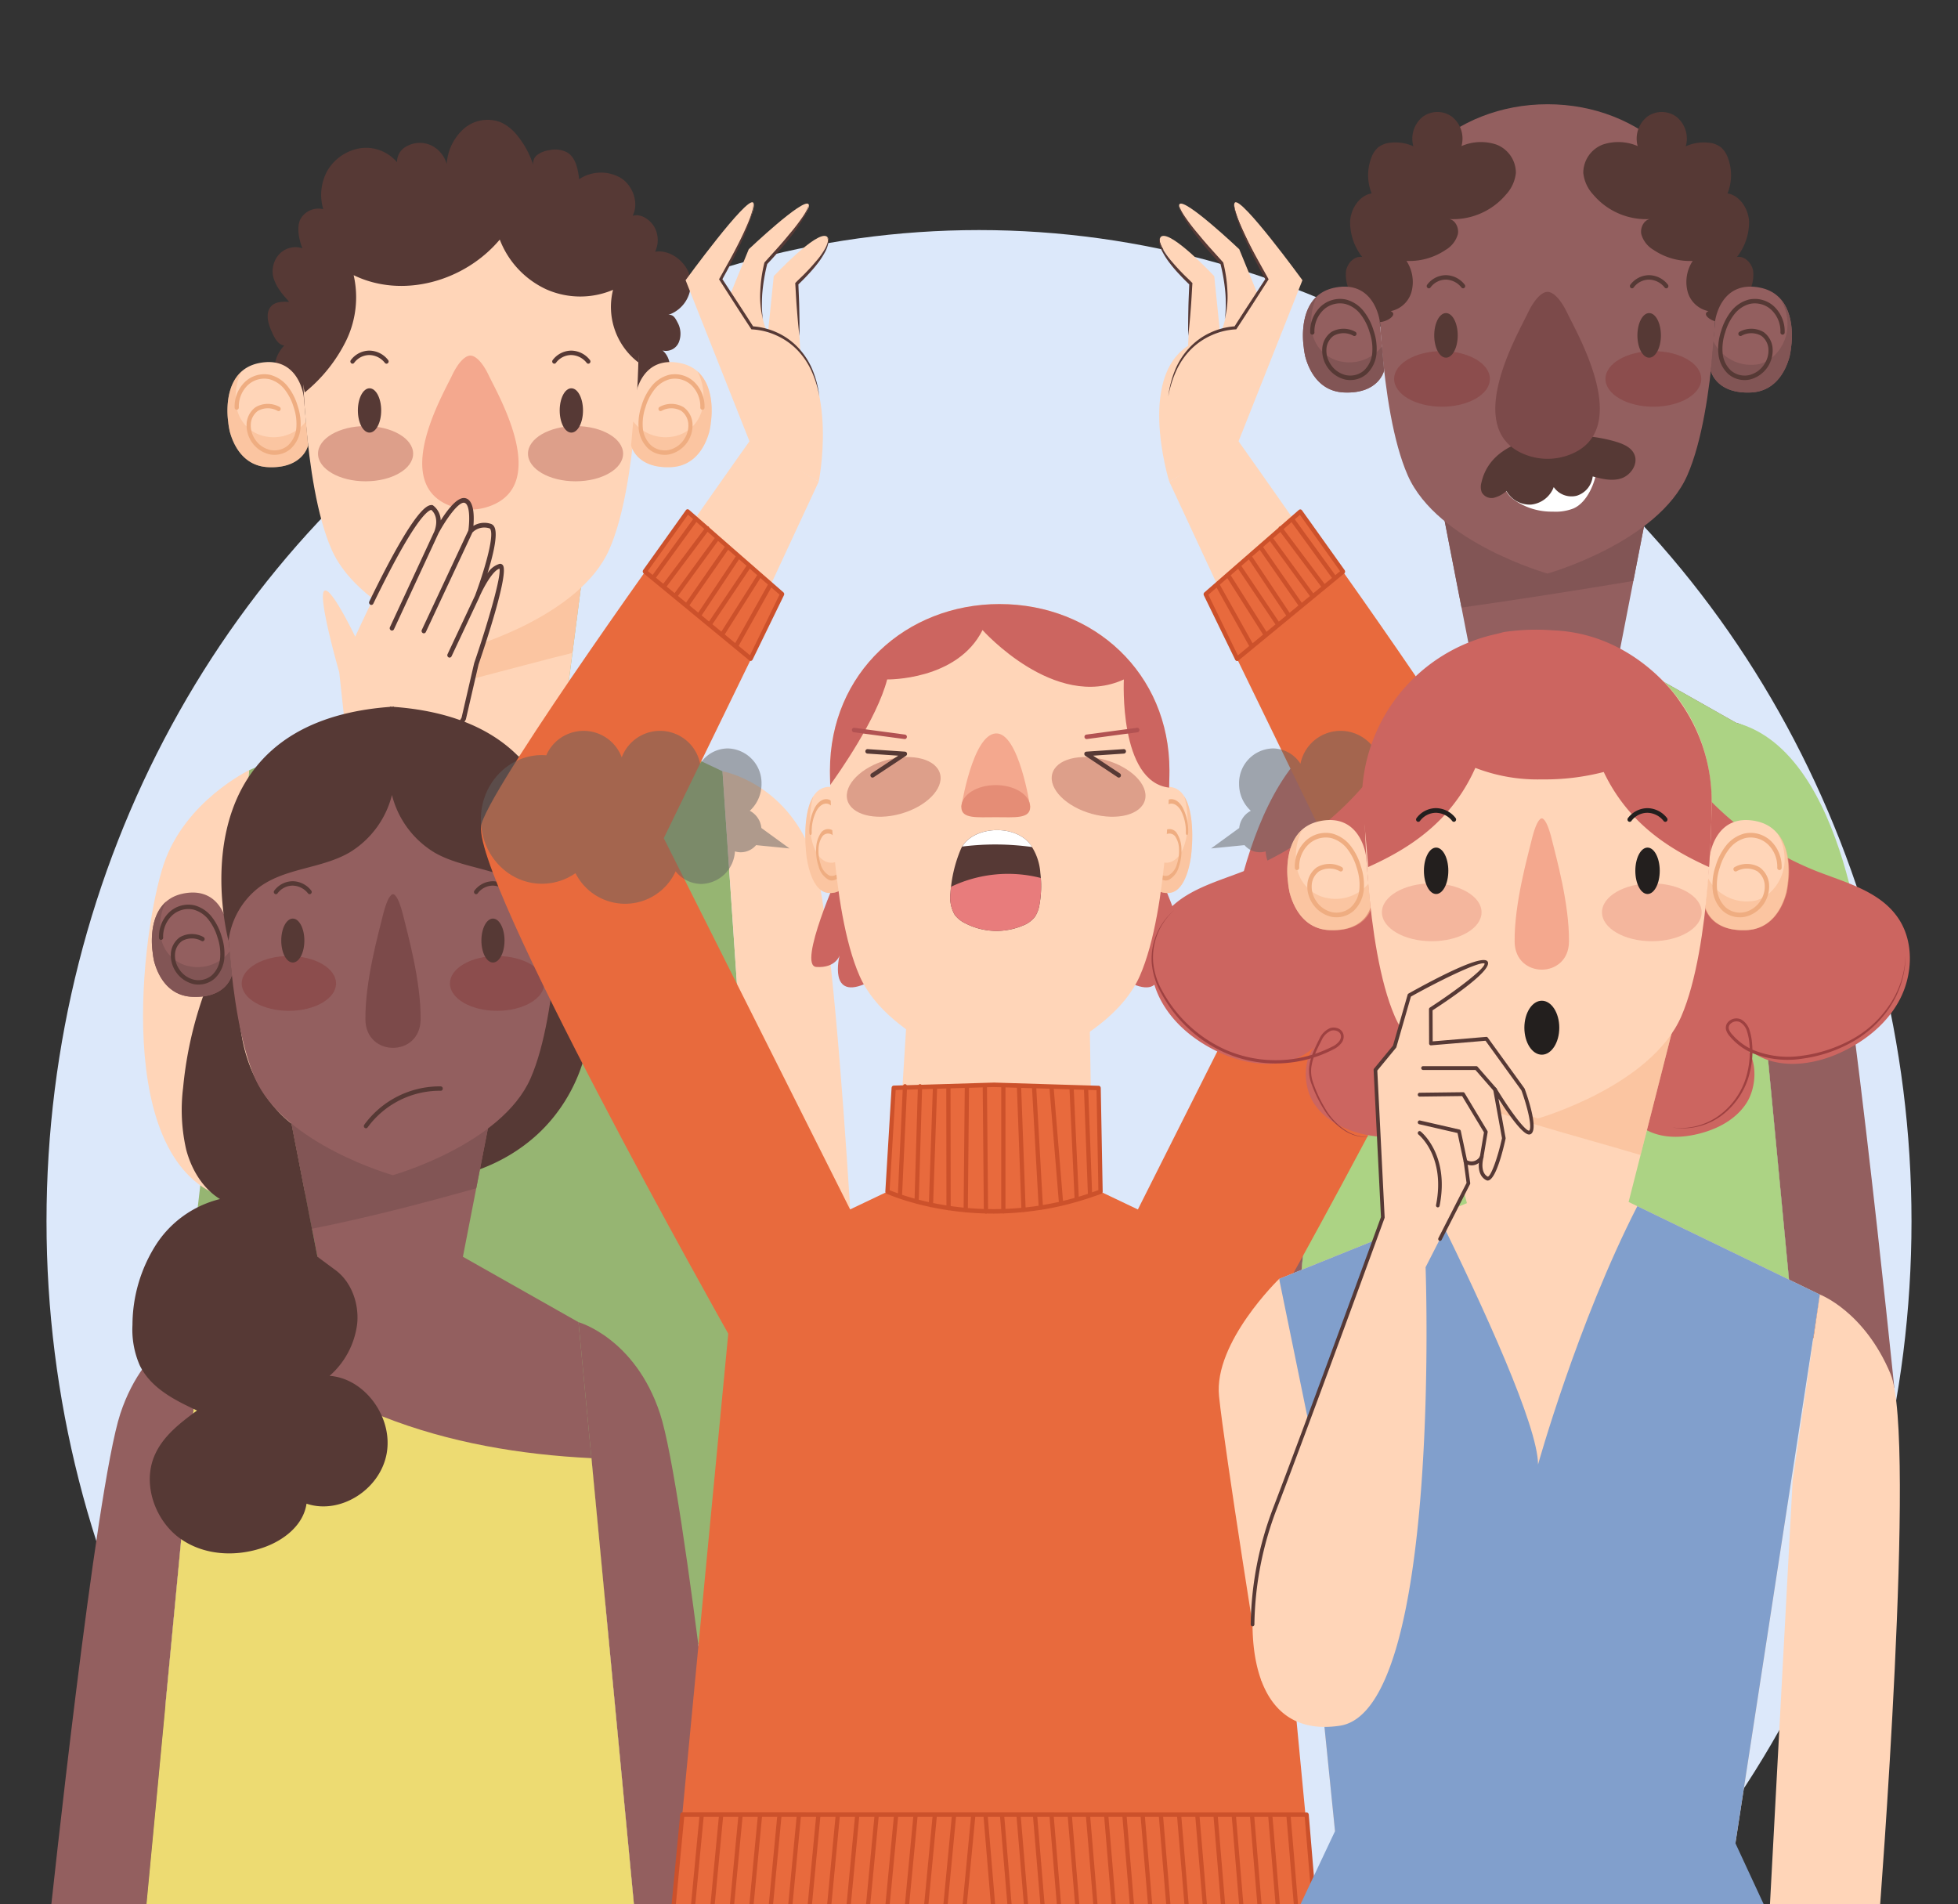 <svg xmlns="http://www.w3.org/2000/svg" xmlns:xlink="http://www.w3.org/1999/xlink" width="400" height="389" viewBox="0 0 400 389">
  <rect x="0" y="0" width="400" height="389" fill="#333333" stroke="none"/>
  <defs>
    <clipPath id="clip-path">
      <rect id="Rectángulo_416050" data-name="Rectángulo 416050" width="400" height="389" transform="translate(1019.749 1392.541)" fill="#fff" stroke="#707070" stroke-width="1"/>
    </clipPath>
    <clipPath id="clip-path-2">
      <rect id="Rectángulo_416049" data-name="Rectángulo 416049" width="379.954" height="370.328" fill="none"/>
    </clipPath>
    <clipPath id="clip-path-4">
      <rect id="Rectángulo_416038" data-name="Rectángulo 416038" width="38.666" height="28.819" fill="none"/>
    </clipPath>
    <clipPath id="clip-path-5">
      <rect id="Rectángulo_416039" data-name="Rectángulo 416039" width="16.461" height="19.613" fill="none"/>
    </clipPath>
    <clipPath id="clip-path-6">
      <rect id="Rectángulo_416040" data-name="Rectángulo 416040" width="16.462" height="19.613" fill="none"/>
    </clipPath>
    <clipPath id="clip-path-7">
      <rect id="Rectángulo_416041" data-name="Rectángulo 416041" width="63.054" height="35.326" fill="none"/>
    </clipPath>
    <clipPath id="clip-path-8">
      <rect id="Rectángulo_416042" data-name="Rectángulo 416042" width="9.325" height="19.789" fill="none"/>
    </clipPath>
    <clipPath id="clip-path-11">
      <rect id="Rectángulo_416045" data-name="Rectángulo 416045" width="52.021" height="31.687" fill="none"/>
    </clipPath>
    <clipPath id="clip-path-12">
      <rect id="Rectángulo_416046" data-name="Rectángulo 416046" width="17.243" height="20.544" fill="none"/>
    </clipPath>
    <clipPath id="clip-path-13">
      <rect id="Rectángulo_416047" data-name="Rectángulo 416047" width="17.242" height="19.939" fill="none"/>
    </clipPath>
  </defs>
  <g id="Enmascarar_grupo_1098834" data-name="Enmascarar grupo 1098834" transform="translate(-1019.749 -1392.541)" clip-path="url(#clip-path)">
    <g id="Grupo_1183305" data-name="Grupo 1183305" transform="translate(1029.663 1413.838)">
      <ellipse id="Elipse_12545" data-name="Elipse 12545" cx="190.5" cy="202.5" rx="190.5" ry="202.5" transform="translate(-0.413 25.703)" fill="#dce8fa"/>
      <g id="Grupo_1183304" data-name="Grupo 1183304" transform="translate(0.298)">
        <g id="Grupo_1183303" data-name="Grupo 1183303" clip-path="url(#clip-path-2)">
          <path id="Trazado_1044921" data-name="Trazado 1044921" d="M116.029,110.086l-3.8,29.474,31.839,15.021,12.641,186.357L32.057,284.449,47.374,154.354l32.187-13.372-2.2-25.184Z" transform="translate(-6.679 -18.32)" fill="#96b572"/>
          <g id="Grupo_1183302" data-name="Grupo 1183302">
            <g id="Grupo_1183301" data-name="Grupo 1183301" clip-path="url(#clip-path-2)">
              <path id="Trazado_1044922" data-name="Trazado 1044922" d="M173.543,163.464s12.81,2.234,18.345,17.014,9.963,112.853,9.963,112.853h-19.5Z" transform="translate(-36.156 -27.203)" fill="#ffd5b8"/>
              <path id="Trazado_1044923" data-name="Trazado 1044923" d="M85.272,143.216a19.5,19.5,0,0,0,7.287,6.888c7.551,4.015,16.8,3.007,24.578.3a45.525,45.525,0,0,0,13.555-7.365l-7.378-3.481,3.8-29.474L88.451,115.8l2.2,25.184Z" transform="translate(-17.766 -18.32)" fill="#ffd5b8"/>
              <g id="Grupo_1183273" data-name="Grupo 1183273" transform="translate(70.685 91.766)" opacity="0.5">
                <g id="Grupo_1183272" data-name="Grupo 1183272">
                  <g id="Grupo_1183271" data-name="Grupo 1183271" clip-path="url(#clip-path-4)">
                    <path id="Trazado_1044924" data-name="Trazado 1044924" d="M121.332,131.408c1.332-.342,2.666-.671,4-1l2.621-20.318L89.287,115.8,91.3,138.9c10.088-2.081,20.065-4.938,30.029-7.5" transform="translate(-89.287 -110.086)" fill="#f7b589"/>
                  </g>
                </g>
              </g>
              <path id="Trazado_1044925" data-name="Trazado 1044925" d="M65.834,63.852A7.182,7.182,0,0,1,60.917,61.8a9.831,9.831,0,0,1-3.259-5.7,7.075,7.075,0,0,1,1.914-6.184c-1.379-.117-2.131-1.818-2.707-3.143-.675-1.555-1.133-3.575-.025-4.826.9-1.016,2.4-1.014,3.721-.938-.606-.739-1.283-1.427-1.825-2.221a8.749,8.749,0,0,1-1.436-2.94,5.18,5.18,0,0,1,1.374-4.731,4.582,4.582,0,0,1,4.588-1.067c-.681-1.737-1.2-4.161-.443-5.862a4.222,4.222,0,0,1,4.712-2.121,10.259,10.259,0,0,1,.8-7.794,9.607,9.607,0,0,1,6.2-4.554,8.468,8.468,0,0,1,2.544-.152A8.363,8.363,0,0,1,82.6,12.48a3.566,3.566,0,0,1,2-3.275,5.538,5.538,0,0,1,4.895-.213,6.017,6.017,0,0,1,3.253,3.858,10.524,10.524,0,0,1,3.635-7.336,7.383,7.383,0,0,1,7.629-1.1,9.505,9.505,0,0,1,3.171,2.616,18.64,18.64,0,0,1,3.259,6.044,2.13,2.13,0,0,1,.869-2.136,5.093,5.093,0,0,1,2.381-.914,5.288,5.288,0,0,1,3.741.488c1.675,1.074,2.142,3.376,2.37,5.427a8.062,8.062,0,0,1,8.338-.35c2.568,1.463,3.974,5.14,2.584,7.843,1.627-.533,3.467.692,4.4,2.193a5.541,5.541,0,0,1,.193,5.141c3.073-.541,6.54,2.114,7.182,5.324a6.706,6.706,0,0,1-4.471,7.566c.985-.126,1.412.648,1.887,1.565a4.72,4.72,0,0,1,.248,4.046,2.854,2.854,0,0,1-3.309,1.667c2.24,1.929,1.76,5.667.169,8.212a10.1,10.1,0,0,1-7.354,4.3,32.081,32.081,0,0,1-8.64-.48c-17.945-2.491-37.105.117-55.191.889" transform="translate(-11.703 -0.632)" fill="#563935"/>
              <path id="Trazado_1044926" data-name="Trazado 1044926" d="M99.448,18.776c-18.98,0-34.366,13.947-34.366,33.7,0,0,.012,27.974,6,41.6s28.368,19.938,28.368,19.938,22.382-6.315,28.368-19.938,6-41.6,6-41.6c0-19.749-15.386-33.7-34.366-33.7" transform="translate(-13.559 -3.125)" fill="#ffd5b8"/>
              <path id="Trazado_1044927" data-name="Trazado 1044927" d="M52.286,63.381c8.086-1.59,9.094,6.809,9.094,6.809l.88,10.026S61.23,85,54.068,84.648c-4.683-.228-6.933-3.975-7.829-7.4-.02-.109-.041-.22-.059-.328a12.437,12.437,0,0,1-.222-1.482S44.2,64.971,52.286,63.381" transform="translate(-9.542 -10.514)" fill="#ffd5b8"/>
              <g id="Grupo_1183276" data-name="Grupo 1183276" transform="translate(36.257 54.539)" opacity="0.5">
                <g id="Grupo_1183275" data-name="Grupo 1183275">
                  <g id="Grupo_1183274" data-name="Grupo 1183274" clip-path="url(#clip-path-5)">
                    <path id="Trazado_1044928" data-name="Trazado 1044928" d="M53.86,78.8a7.391,7.391,0,0,1-6.294-6.7,11.689,11.689,0,0,1,.741-5.826,6.5,6.5,0,0,1,.431-.848c-3.944,3.434-2.777,10.385-2.777,10.385a12.517,12.517,0,0,0,.221,1.482c.018.108.04.218.059.328.9,3.424,3.146,7.172,7.83,7.4,7.161.348,8.191-4.432,8.191-4.432l-.429-4.9A8.382,8.382,0,0,1,53.86,78.8" transform="translate(-45.799 -65.427)" fill="#f7b589"/>
                  </g>
                </g>
              </g>
              <path id="Trazado_1044929" data-name="Trazado 1044929" d="M55.789,82.629a5.107,5.107,0,0,1-1.085-.117,6.1,6.1,0,0,1-4.6-6.344,4.494,4.494,0,0,1,1.825-3.273,4.933,4.933,0,0,1,4.879-.061.464.464,0,0,1,.207.6.42.42,0,0,1-.572.218,4.109,4.109,0,0,0-4.044,0,3.575,3.575,0,0,0-1.44,2.607,4.957,4.957,0,0,0,.763,3.048,5.053,5.053,0,0,0,3.16,2.318,4.279,4.279,0,0,0,3.673-.924,5.521,5.521,0,0,0,1.695-3.581,10.376,10.376,0,0,0-.534-4.185A10.905,10.905,0,0,0,57.886,69.3a5.9,5.9,0,0,0-3.16-2.125,4.913,4.913,0,0,0-4.429,1.26,6.02,6.02,0,0,0-1.792,4.518.443.443,0,0,1-.415.467.427.427,0,0,1-.443-.437,6.957,6.957,0,0,1,2.076-5.222,5.757,5.757,0,0,1,5.192-1.47,6.75,6.75,0,0,1,3.628,2.424,11.765,11.765,0,0,1,1.985,3.936,11.278,11.278,0,0,1,.572,4.566,6.442,6.442,0,0,1-2,4.178,5.03,5.03,0,0,1-3.312,1.232" transform="translate(-9.926 -11.01)" fill="#efad81"/>
              <path id="Trazado_1044930" data-name="Trazado 1044930" d="M159.931,63.381c-8.086-1.59-9.093,6.809-9.093,6.809l-.88,10.026s1.03,4.78,8.191,4.432c4.683-.228,6.933-3.975,7.829-7.4.02-.109.041-.22.059-.328a12.437,12.437,0,0,0,.222-1.482s1.759-10.467-6.327-12.057" transform="translate(-31.242 -10.514)" fill="#ffd5b8"/>
              <g id="Grupo_1183279" data-name="Grupo 1183279" transform="translate(118.716 54.539)" opacity="0.5">
                <g id="Grupo_1183278" data-name="Grupo 1183278">
                  <g id="Grupo_1183277" data-name="Grupo 1183277" clip-path="url(#clip-path-6)">
                    <path id="Trazado_1044931" data-name="Trazado 1044931" d="M158.359,78.8a7.391,7.391,0,0,0,6.294-6.7,11.689,11.689,0,0,0-.741-5.826,6.5,6.5,0,0,0-.431-.848c3.944,3.434,2.777,10.385,2.777,10.385a12.518,12.518,0,0,1-.221,1.482c-.018.108-.04.218-.059.328-.9,3.424-3.146,7.172-7.83,7.4-7.161.348-8.19-4.432-8.19-4.432l.429-4.9a8.383,8.383,0,0,0,7.971,3.111" transform="translate(-149.958 -65.427)" fill="#f7b589"/>
                  </g>
                </g>
              </g>
              <path id="Trazado_1044932" data-name="Trazado 1044932" d="M157.207,82.629a5.107,5.107,0,0,0,1.085-.117,6.1,6.1,0,0,0,4.6-6.344,4.494,4.494,0,0,0-1.825-3.273,4.933,4.933,0,0,0-4.879-.061.464.464,0,0,0-.207.6.42.42,0,0,0,.572.218,4.109,4.109,0,0,1,4.044,0,3.575,3.575,0,0,1,1.44,2.607,4.957,4.957,0,0,1-.763,3.048,5.053,5.053,0,0,1-3.16,2.318,4.279,4.279,0,0,1-3.673-.924,5.521,5.521,0,0,1-1.695-3.581,10.376,10.376,0,0,1,.534-4.185A10.9,10.9,0,0,1,155.11,69.3a5.9,5.9,0,0,1,3.16-2.125,4.913,4.913,0,0,1,4.429,1.26,6.02,6.02,0,0,1,1.792,4.518.443.443,0,0,0,.415.467.427.427,0,0,0,.443-.437,6.957,6.957,0,0,0-2.076-5.222,5.757,5.757,0,0,0-5.192-1.47,6.75,6.75,0,0,0-3.628,2.424,11.765,11.765,0,0,0-1.985,3.936,11.278,11.278,0,0,0-.572,4.566,6.442,6.442,0,0,0,2,4.178,5.03,5.03,0,0,0,3.312,1.232" transform="translate(-31.636 -11.01)" fill="#efad81"/>
              <path id="Trazado_1044933" data-name="Trazado 1044933" d="M88.6,84.51c0,3.116-4.35,5.642-9.717,5.642s-9.717-2.526-9.717-5.642,4.351-5.642,9.717-5.642S88.6,81.394,88.6,84.51" transform="translate(-14.411 -13.125)" fill="#dd9f8a"/>
              <path id="Trazado_1044934" data-name="Trazado 1044934" d="M142.78,84.51c0,3.116-4.35,5.642-9.717,5.642s-9.716-2.526-9.716-5.642,4.35-5.642,9.716-5.642,9.717,2.526,9.717,5.642" transform="translate(-25.698 -13.125)" fill="#dd9f8a"/>
              <path id="Trazado_1044935" data-name="Trazado 1044935" d="M84.9,63.052a.421.421,0,0,1-.335-.168,4.124,4.124,0,0,0-3.16-1.6,3.888,3.888,0,0,0-3.126,1.6.413.413,0,0,1-.606.057.468.468,0,0,1-.053-.637,4.772,4.772,0,0,1,3.793-1.926,4.924,4.924,0,0,1,3.821,1.932.469.469,0,0,1-.065.637.412.412,0,0,1-.269.1" transform="translate(-16.15 -10.049)" fill="#563935"/>
              <path id="Trazado_1044936" data-name="Trazado 1044936" d="M84.213,74.136c0,2.5-1.066,4.526-2.381,4.526s-2.38-2.026-2.38-4.526,1.066-4.526,2.38-4.526,2.381,2.026,2.381,4.526" transform="translate(-16.553 -11.584)" fill="#563935"/>
              <path id="Trazado_1044937" data-name="Trazado 1044937" d="M136.293,74.136c0,2.5-1.066,4.526-2.381,4.526s-2.379-2.026-2.379-4.526,1.065-4.526,2.379-4.526,2.381,2.026,2.381,4.526" transform="translate(-27.404 -11.584)" fill="#563935"/>
              <path id="Trazado_1044938" data-name="Trazado 1044938" d="M136.98,63.052a.421.421,0,0,1-.335-.168,4.125,4.125,0,0,0-3.161-1.6,3.888,3.888,0,0,0-3.125,1.6.414.414,0,0,1-.606.057.468.468,0,0,1-.053-.637,4.816,4.816,0,0,1,3.792-1.926,4.921,4.921,0,0,1,3.822,1.932.469.469,0,0,1-.065.637.412.412,0,0,1-.269.1" transform="translate(-27.001 -10.049)" fill="#563935"/>
              <path id="Trazado_1044939" data-name="Trazado 1044939" d="M109.685,65.717C107.61,61.348,105.9,61.6,105.9,61.6s-1.708-.257-3.783,4.113c-1.913,4.029-12.643,22.365.036,26.716a11.565,11.565,0,0,0,7.495,0c12.679-4.351,1.949-22.688.036-26.716" transform="translate(-20.013 -10.252)" fill="#f4a88e"/>
              <path id="Trazado_1044940" data-name="Trazado 1044940" d="M65.414,61.651a31.619,31.619,0,0,0,8.416-10.5A20.282,20.282,0,0,0,75.4,37.7c9.918,4.836,22.606,1.343,29.852-7.273A18.482,18.482,0,0,0,114.8,40.612a17.129,17.129,0,0,0,13.593.081A14.285,14.285,0,0,0,133.534,55.5s5.883-37.285-32.389-38.737c-47.378-1.8-35.731,44.884-35.731,44.884" transform="translate(-13.365 -2.782)" fill="#563935"/>
              <path id="Trazado_1044941" data-name="Trazado 1044941" d="M45.7,163.192s-13.1,6.268-17.461,19.222-10.86,61.376,13.024,68.3l-1.331-38.525Z" transform="translate(-5.001 -27.158)" fill="#ffd5b8"/>
              <path id="Trazado_1044942" data-name="Trazado 1044942" d="M99.237,110.523c-2.093.229-4.668,6.232-4.668,6.232s5.193-13.7,2.66-14.427a3.846,3.846,0,0,0-3.992,1.048s.887-5.86-1.188-6.282-5.76,6.478-5.76,6.478c1.308-3.636-.956-5.053-.956-5.053-3.063.054-11.1,16.522-15.655,26.4l0,0s-5.211-10.9-6.393-9.274,3.129,16.542,3.129,16.542L69.024,156.3a481.764,481.764,0,0,0-28.477,48.111c-15.04,28.85,6.1,37.017,6.1,37.017,36.1,4.35,34.31-81.375,34.31-81.375l10.892-18.413L94.44,130.43s6.89-20.135,4.8-19.907" transform="translate(-7.322 -16.155)" fill="#ffd5b8"/>
              <path id="Trazado_1044943" data-name="Trazado 1044943" d="M68.527,167.744a487.27,487.27,0,0,0-28.51,48.166c-5.9,11.317-7.039,20.849-3.388,28.327a.458.458,0,0,0,.411.264.438.438,0,0,0,.21-.054.5.5,0,0,0,.2-.654c-3.5-7.174-2.367-16.4,3.376-27.417a486.491,486.491,0,0,1,28.444-48.058.5.5,0,0,0-.1-.679.447.447,0,0,0-.644.1" transform="translate(-7.196 -27.882)" fill="#563935"/>
              <path id="Trazado_1044944" data-name="Trazado 1044944" d="M109.679,110.237a.7.7,0,0,0-.656-.293,4.343,4.343,0,0,0-2.495,1.957c1.1-3.523,2.176-7.864,1.436-9.429a1.24,1.24,0,0,0-.78-.709,4.3,4.3,0,0,0-3.526.423c.158-1.878.177-5.286-1.689-5.665-1.574-.322-3.648,2.427-4.991,4.556A3.975,3.975,0,0,0,95.4,98a.449.449,0,0,0-.243-.068c-.8.014-3.231.057-12.766,19.7a.5.5,0,0,0,.2.653.451.451,0,0,0,.621-.212c7.974-16.423,10.874-18.936,11.83-19.152.393.327,1.632,1.625.652,4.366l-9.089,19.593a.5.5,0,0,0,.212.649.44.44,0,0,0,.2.049.458.458,0,0,0,.414-.273l9.093-19.6c1.464-2.738,4.061-6.464,5.268-6.234,1.219.248,1.089,3.872.83,5.658l-9.505,20.311a.5.5,0,0,0,.21.65.45.45,0,0,0,.2.05.461.461,0,0,0,.414-.271l9.507-20.314a3.39,3.39,0,0,1,3.488-.859c.055.016.127.053.2.205.8,1.692-1.51,9.206-3.158,13.557L98.372,128.4a.5.5,0,0,0,.209.65.442.442,0,0,0,.2.051.459.459,0,0,0,.413-.271l5.617-11.955,0-.009,0-.007c.923-2.152,2.836-5.577,4.167-5.925.4,1.469-2.26,10.792-5.164,19.286l-2.574,11.137L90.4,159.7a.5.5,0,0,0,.148.669.437.437,0,0,0,.243.073.454.454,0,0,0,.391-.229L102.073,141.8a.487.487,0,0,0,.056-.142l2.578-11.163c1.482-4.33,6.218-18.586,4.972-20.261" transform="translate(-17.155 -16.058)" fill="#563935"/>
              <path id="Trazado_1044945" data-name="Trazado 1044945" d="M395.979,82.9l-8.51,43.684,23.965,13.559,11.732,123.206-53.881.146-47.674-.146,11.733-123.206L357.31,126.58,348.8,82.9Z" transform="translate(-67.005 -13.795)" fill="#935f5f"/>
              <path id="Trazado_1044946" data-name="Trazado 1044946" d="M397.626,111.176l5.509-28.28h-47.18l6.57,33.722c11.722-1.656,23.418-3.5,35.1-5.442" transform="translate(-74.16 -13.795)" fill="#825555"/>
              <path id="Trazado_1044947" data-name="Trazado 1044947" d="M435.074,151.567s11.735,3.27,16.911,18.969,15.439,116.931,15.439,116.931l-20.617-12.694Z" transform="translate(-90.644 -25.223)" fill="#935f5f"/>
              <path id="Trazado_1044948" data-name="Trazado 1044948" d="M443.4,209.715a92.5,92.5,0,0,1,15.832,3.414c-2.517-18.932-5.209-36.415-7.246-42.593-5.176-15.7-16.911-18.969-16.911-18.969l5.5,57.782c.941.119,1.883.235,2.822.366" transform="translate(-90.644 -25.223)" fill="#825555"/>
              <path id="Trazado_1044949" data-name="Trazado 1044949" d="M328.143,151.567s-11.735,3.27-16.911,18.969-14.586,104.382-14.586,104.382l19.765-.145Z" transform="translate(-61.804 -25.223)" fill="#935f5f"/>
              <path id="Trazado_1044950" data-name="Trazado 1044950" d="M321.4,207.7c1.131-.264,2.266-.5,3.4-.729l5.276-55.4s-11.736,3.27-16.911,18.968c-2.034,6.169-4.721,23.608-7.235,42.507A74.981,74.981,0,0,1,321.4,207.7" transform="translate(-63.738 -25.223)" fill="#825555"/>
              <path id="Trazado_1044951" data-name="Trazado 1044951" d="M303.054,203.473h21.481l4.943-51.906c-22.991,6.026-26.424,51.906-26.424,51.906" transform="translate(-63.139 -25.223)" fill="#cc6560"/>
              <path id="Trazado_1044952" data-name="Trazado 1044952" d="M437.859,201.293s-3.433-45.88-26.424-51.906l-19.3-10.92c-5.477,4.785-13.1,7.027-19.985,7.494-7.429.5-15.823-1.075-21.48-6.375l-17.324,9.8L321.612,272.593l47.674.145,53.881-.145-6.789-71.3Z" transform="translate(-67.005 -23.043)" fill="#acd384"/>
              <path id="Trazado_1044953" data-name="Trazado 1044953" d="M377.341,0c-19.108,0-34.6,14.041-34.6,33.923,0,0,.012,28.163,6.038,41.878s28.559,20.072,28.559,20.072S399.874,89.514,405.9,75.8s6.038-41.878,6.038-41.878c0-19.882-15.49-33.923-34.6-33.923" transform="translate(-71.408)" fill="#935f5f"/>
              <path id="Trazado_1044954" data-name="Trazado 1044954" d="M366.424,66.177c0,3.137-4.379,5.679-9.782,5.679s-9.783-2.542-9.783-5.679,4.379-5.679,9.783-5.679,9.782,2.542,9.782,5.679" transform="translate(-72.265 -10.068)" fill="#8c4d4d"/>
              <path id="Trazado_1044955" data-name="Trazado 1044955" d="M362.7,44.574a.423.423,0,0,1-.337-.169,4.151,4.151,0,0,0-3.181-1.607,3.917,3.917,0,0,0-3.148,1.613.417.417,0,0,1-.61.057.471.471,0,0,1-.054-.641,4.806,4.806,0,0,1,3.818-1.94,4.956,4.956,0,0,1,3.847,1.946.474.474,0,0,1-.065.641.419.419,0,0,1-.272.1" transform="translate(-74.018 -6.971)" fill="#563935"/>
              <path id="Trazado_1044956" data-name="Trazado 1044956" d="M362.01,55.733c0,2.517-1.073,4.556-2.4,4.556s-2.4-2.04-2.4-4.556,1.073-4.556,2.4-4.556,2.4,2.04,2.4,4.556" transform="translate(-74.423 -8.517)" fill="#563935"/>
              <path id="Trazado_1044957" data-name="Trazado 1044957" d="M420.965,66.177c0,3.137-4.379,5.679-9.782,5.679s-9.783-2.542-9.783-5.679,4.379-5.679,9.783-5.679,9.782,2.542,9.782,5.679" transform="translate(-83.628 -10.068)" fill="#8c4d4d"/>
              <path id="Trazado_1044958" data-name="Trazado 1044958" d="M414.441,55.733c0,2.517-1.073,4.556-2.4,4.556s-2.4-2.04-2.4-4.556,1.073-4.556,2.4-4.556,2.4,2.04,2.4,4.556" transform="translate(-85.346 -8.517)" fill="#563935"/>
              <path id="Trazado_1044959" data-name="Trazado 1044959" d="M415.132,44.574a.423.423,0,0,1-.337-.169,4.152,4.152,0,0,0-3.182-1.607,3.917,3.917,0,0,0-3.147,1.613.417.417,0,0,1-.61.057.471.471,0,0,1-.054-.641,4.85,4.85,0,0,1,3.817-1.94,4.957,4.957,0,0,1,3.848,1.946.474.474,0,0,1-.065.641.419.419,0,0,1-.272.1" transform="translate(-84.941 -6.971)" fill="#563935"/>
              <path id="Trazado_1044960" data-name="Trazado 1044960" d="M394.24,89.117A21.82,21.82,0,0,1,375.2,92.591a4.877,4.877,0,0,0,2.023,3.014,13.256,13.256,0,0,0,7.948,2.447,9.961,9.961,0,0,0,4.225-.648c2.775-1.206,4.46-5.152,4.848-8.287" transform="translate(-78.169 -14.831)" fill="#fff"/>
              <path id="Trazado_1044961" data-name="Trazado 1044961" d="M369.364,90.739a3.2,3.2,0,0,0,.058,2.024,2.274,2.274,0,0,0,2.487,1.124,6.044,6.044,0,0,0,2.557-1.385,5.447,5.447,0,0,0,5.068,2.771,5.559,5.559,0,0,0,4.594-3.572,4.413,4.413,0,0,0,4.683,1.773,4.7,4.7,0,0,0,3.279-3.943c1.921.507,3.959,1.012,5.848.387s3.447-2.845,2.707-4.779c-.552-1.44-2.08-2.145-3.49-2.6-7.724-2.489-25.262-2.906-27.79,8.2" transform="translate(-76.926 -13.495)" fill="#563935"/>
              <path id="Trazado_1044962" data-name="Trazado 1044962" d="M387.741,50.441c-2.25-4.738-4.1-4.46-4.1-4.46s-1.853-.278-4.1,4.46c-2.074,4.368-13.708,24.25.04,28.967a12.53,12.53,0,0,0,8.126,0c13.748-4.717,2.114-24.6.04-28.967" transform="translate(-77.704 -7.652)" fill="#7c4a4a"/>
              <path id="Trazado_1044963" data-name="Trazado 1044963" d="M335.538,39.1a7.4,7.4,0,0,1-1.112-4.734c.288-1.633,1.752-3.115,3.308-2.843a11.636,11.636,0,0,1-2.473-7.306c.165-2.635,1.924-5.267,4.4-5.693a9.995,9.995,0,0,1-.07-7.271,5.121,5.121,0,0,1,1.387-2.118,4.744,4.744,0,0,1,2.523-.962,8.856,8.856,0,0,1,4.689.734,5.736,5.736,0,0,1,1.882-6.01,5.069,5.069,0,0,1,6.011-.029,5.732,5.732,0,0,1,1.934,5.993,9.971,9.971,0,0,1,7.119-.312,6.194,6.194,0,0,1,3.992,5.79,7.672,7.672,0,0,1-2.016,4.419,14.167,14.167,0,0,1-11.836,5c1.359,0,2.278,1.7,2,3.1a5.433,5.433,0,0,1-2.525,3.225,13.207,13.207,0,0,1-7.976,2.237,7.829,7.829,0,0,1,1.07,6.16,5.546,5.546,0,0,1-4.3,4.1c1.845.769-1.57,2.764-3.023,2.108-2.041-.921-3.9-3.648-4.976-5.593" transform="translate(-69.66 -0.315)" fill="#563935"/>
              <path id="Trazado_1044964" data-name="Trazado 1044964" d="M329.863,44.9c8.141-1.6,9.155,6.855,9.155,6.855l.885,10.094s-1.037,4.811-8.246,4.461c-4.715-.228-6.981-4-7.882-7.449-.02-.11-.041-.222-.059-.331a12.363,12.363,0,0,1-.224-1.491s-1.77-10.539,6.37-12.139" transform="translate(-67.363 -7.439)" fill="#935f5f"/>
              <path id="Trazado_1044965" data-name="Trazado 1044965" d="M331.445,60.431a7.443,7.443,0,0,1-6.336-6.747,11.776,11.776,0,0,1,.747-5.866,6.537,6.537,0,0,1,.434-.853c-3.971,3.457-2.8,10.455-2.8,10.455a12.644,12.644,0,0,0,.223,1.491c.017.109.04.221.059.331.9,3.448,3.167,7.22,7.882,7.45,7.209.349,8.246-4.462,8.246-4.462L339.47,57.3a8.439,8.439,0,0,1-8.024,3.132" transform="translate(-67.363 -7.816)" fill="#825555"/>
              <path id="Trazado_1044966" data-name="Trazado 1044966" d="M333.389,64.283a5.115,5.115,0,0,1-1.092-.118,6.148,6.148,0,0,1-4.635-6.387,4.528,4.528,0,0,1,1.838-3.3,4.965,4.965,0,0,1,4.911-.061.466.466,0,0,1,.207.606.423.423,0,0,1-.576.219,4.135,4.135,0,0,0-4.071,0,3.6,3.6,0,0,0-1.449,2.625,4.993,4.993,0,0,0,.768,3.068,5.086,5.086,0,0,0,3.181,2.333,4.3,4.3,0,0,0,3.7-.93,5.557,5.557,0,0,0,1.706-3.605,10.435,10.435,0,0,0-.538-4.212,10.966,10.966,0,0,0-1.837-3.659,5.925,5.925,0,0,0-3.18-2.139,4.944,4.944,0,0,0-4.459,1.268,6.063,6.063,0,0,0-1.8,4.548.445.445,0,0,1-.417.47.431.431,0,0,1-.447-.439,7.005,7.005,0,0,1,2.091-5.257,5.794,5.794,0,0,1,5.226-1.48,6.794,6.794,0,0,1,3.653,2.44,11.872,11.872,0,0,1,2,3.963,11.382,11.382,0,0,1,.576,4.6,6.49,6.49,0,0,1-2.013,4.205,5.064,5.064,0,0,1-3.334,1.24" transform="translate(-67.75 -7.938)" fill="#563935"/>
              <path id="Trazado_1044967" data-name="Trazado 1044967" d="M429.262,39.1a7.4,7.4,0,0,0,1.112-4.734c-.288-1.633-1.752-3.115-3.308-2.843a11.636,11.636,0,0,0,2.473-7.306c-.165-2.635-1.924-5.267-4.4-5.693a9.995,9.995,0,0,0,.07-7.271,5.121,5.121,0,0,0-1.387-2.118,4.744,4.744,0,0,0-2.523-.962,8.856,8.856,0,0,0-4.689.734,5.735,5.735,0,0,0-1.882-6.01,5.069,5.069,0,0,0-6.011-.029,5.732,5.732,0,0,0-1.934,5.993,9.971,9.971,0,0,0-7.119-.312,6.194,6.194,0,0,0-3.992,5.79,7.672,7.672,0,0,0,2.016,4.419,14.167,14.167,0,0,0,11.836,5c-1.359,0-2.278,1.7-2,3.1a5.433,5.433,0,0,0,2.525,3.225,13.207,13.207,0,0,0,7.976,2.237,7.829,7.829,0,0,0-1.07,6.16,5.546,5.546,0,0,0,4.3,4.1c-1.845.769,1.57,2.764,3.023,2.108,2.041-.921,3.9-3.648,4.976-5.593" transform="translate(-82.434 -0.315)" fill="#563935"/>
              <path id="Trazado_1044968" data-name="Trazado 1044968" d="M438.607,44.9c-8.141-1.6-9.156,6.855-9.156,6.855l-.886,10.094s1.037,4.811,8.247,4.461c4.715-.228,6.981-4,7.882-7.449.02-.11.041-.222.059-.331a12.773,12.773,0,0,0,.224-1.491s1.769-10.539-6.37-12.139" transform="translate(-89.288 -7.439)" fill="#935f5f"/>
              <path id="Trazado_1044969" data-name="Trazado 1044969" d="M442.768,47.663a9.965,9.965,0,0,1,1.4,6.513c-.461,3.1-2.694,6.086-5.658,6.824a8.6,8.6,0,0,1-9.414-4.65l-.526,6s1.037,4.812,8.246,4.462c4.715-.228,6.98-4,7.882-7.449.02-.11.041-.222.059-.331a12.515,12.515,0,0,0,.222-1.492s1.05-6.272-2.209-9.873" transform="translate(-89.288 -7.932)" fill="#825555"/>
              <path id="Trazado_1044970" data-name="Trazado 1044970" d="M435.864,64.283a5.065,5.065,0,0,1-3.334-1.24,6.492,6.492,0,0,1-2.013-4.205,11.381,11.381,0,0,1,.576-4.6,11.88,11.88,0,0,1,2-3.963,6.794,6.794,0,0,1,3.653-2.44,5.786,5.786,0,0,1,5.226,1.48,7,7,0,0,1,2.091,5.257.444.444,0,0,1-.432.44h-.015a.446.446,0,0,1-.418-.47,6.055,6.055,0,0,0-1.8-4.548,4.944,4.944,0,0,0-4.46-1.268,5.926,5.926,0,0,0-3.179,2.139,10.967,10.967,0,0,0-1.838,3.659,10.447,10.447,0,0,0-.537,4.212,5.557,5.557,0,0,0,1.706,3.605,4.31,4.31,0,0,0,3.7.93,5.082,5.082,0,0,0,3.181-2.333,4.992,4.992,0,0,0,.769-3.069,3.6,3.6,0,0,0-1.45-2.624,4.14,4.14,0,0,0-4.071,0,.425.425,0,0,1-.576-.219.466.466,0,0,1,.208-.606,4.961,4.961,0,0,1,4.911.061,4.527,4.527,0,0,1,1.837,3.3,6.146,6.146,0,0,1-4.634,6.387,5.122,5.122,0,0,1-1.092.118" transform="translate(-89.685 -7.938)" fill="#563935"/>
              <path id="Trazado_1044971" data-name="Trazado 1044971" d="M112.952,181.454c3.409,10.631,10.876,19.783,12.347,30.9,1.36,10.277-2.951,20.956-10.326,27.838s-17.492,10.092-27.339,9.7a11.13,11.13,0,0,1-5.877-1.495c-1.909-1.285-3.053-3.5-3.984-5.669a59.949,59.949,0,0,1-2.532-39.342c1.984-7.045,5.421-13.847,10.865-18.446s13.11-6.653,19.632-4.039" transform="translate(-15.22 -29.913)" fill="#563935"/>
              <path id="Trazado_1044972" data-name="Trazado 1044972" d="M136.38,298.472s11.561,3.222,16.66,18.688S167.411,420,167.411,420l-19.472-.143Z" transform="translate(-28.414 -49.671)" fill="#935f5f"/>
              <path id="Trazado_1044973" data-name="Trazado 1044973" d="M97.864,230.816,89.48,273.854l23.61,13.358L124.65,408.6l-53.084.143L24.6,408.6,36.156,287.212l23.611-13.358-8.384-43.038Z" transform="translate(-5.125 -38.412)" fill="#935f5f"/>
              <path id="Trazado_1044974" data-name="Trazado 1044974" d="M99.255,259.862l5.658-29.044H58.432L65.7,268.131c11.287-2.244,22.446-5.149,33.554-8.269" transform="translate(-12.174 -38.412)" fill="#825555"/>
              <path id="Trazado_1044975" data-name="Trazado 1044975" d="M31.031,298.472s-11.561,3.222-16.66,18.688S0,420,0,420l19.472-.143Z" transform="translate(0 -49.671)" fill="#935f5f"/>
              <path id="Trazado_1044976" data-name="Trazado 1044976" d="M73.172,316.888c-11.781-4.642-23.212-12.251-29.109-23.783l-7.907,4.474L24.6,418.962l46.969.143,53.084-.143-8.913-93.6c-14.494-.708-29.067-3.153-42.564-8.472" transform="translate(-5.125 -48.778)" fill="#eddb72"/>
              <path id="Trazado_1044977" data-name="Trazado 1044977" d="M41.369,203.575a78.79,78.79,0,0,0-9.742,31.218,36.326,36.326,0,0,0,.635,12.655c1.083,4.094,3.414,7.952,6.906,10.081A21.712,21.712,0,0,0,26,267a30.619,30.619,0,0,0-4.717,16.216,18.229,18.229,0,0,0,1.5,8.313c2.274,4.65,7.146,7.092,11.69,9.2-3.485,2.565-7.141,5.345-8.794,9.47-2.328,5.808.3,13,5.224,16.59s11.55,3.9,17.225,1.895c4.043-1.431,8.065-4.486,8.712-8.925,6.834,2.306,15.034-2.827,16.372-10.251s-4.5-15.365-11.663-15.858A16.843,16.843,0,0,0,67.2,282.9c.383-4.181-1.293-8.64-4.61-10.975l-3.52-2.606-5.3-27.206s-8.153-5.683-10.178-17.991a165.356,165.356,0,0,1-2.229-20.548" transform="translate(-4.432 -33.878)" fill="#563935"/>
              <path id="Trazado_1044978" data-name="Trazado 1044978" d="M79.5,149.147c-18.825,0-34.086,13.833-34.086,33.421,0,0,.012,27.747,5.949,41.257S79.5,243.6,79.5,243.6s22.2-6.264,28.136-19.775,5.949-41.257,5.949-41.257c0-19.588-15.261-33.421-34.086-33.421" transform="translate(-9.462 -24.821)" fill="#935f5f"/>
              <path id="Trazado_1044979" data-name="Trazado 1044979" d="M139.861,193.387c-8.02-1.576-9.019,6.753-9.019,6.753l-.872,9.945s1.022,4.741,8.124,4.4c4.645-.226,6.877-3.943,7.765-7.34.019-.108.04-.218.058-.326a12.393,12.393,0,0,0,.22-1.47s1.744-10.382-6.275-11.959" transform="translate(-27.078 -32.15)" fill="#935f5f"/>
              <path id="Trazado_1044980" data-name="Trazado 1044980" d="M143.96,196.105a9.815,9.815,0,0,1,1.376,6.417c-.454,3.052-2.654,6-5.575,6.722a8.474,8.474,0,0,1-9.273-4.581l-.519,5.908s1.022,4.741,8.124,4.4c4.645-.225,6.877-3.943,7.765-7.339.019-.108.04-.218.058-.326a12.394,12.394,0,0,0,.22-1.47s1.035-6.179-2.176-9.727" transform="translate(-27.078 -32.635)" fill="#825555"/>
              <path id="Trazado_1044981" data-name="Trazado 1044981" d="M137.158,212.479a4.99,4.99,0,0,1-3.285-1.222,6.4,6.4,0,0,1-1.983-4.144,11.2,11.2,0,0,1,.568-4.528,11.679,11.679,0,0,1,1.97-3.9,6.687,6.687,0,0,1,3.6-2.4,5.7,5.7,0,0,1,5.148,1.457,6.9,6.9,0,0,1,2.06,5.179.437.437,0,0,1-.426.434h-.014a.44.44,0,0,1-.412-.463,5.966,5.966,0,0,0-1.776-4.481,4.868,4.868,0,0,0-4.395-1.25,5.842,5.842,0,0,0-3.133,2.107,10.807,10.807,0,0,0-1.811,3.605,10.3,10.3,0,0,0-.53,4.15,5.471,5.471,0,0,0,1.681,3.551,4.247,4.247,0,0,0,3.642.917,5,5,0,0,0,3.133-2.3,4.912,4.912,0,0,0,.758-3.023,3.544,3.544,0,0,0-1.428-2.585,4.081,4.081,0,0,0-4.011,0,.417.417,0,0,1-.567-.216.459.459,0,0,1,.206-.6,4.886,4.886,0,0,1,4.839.06,4.459,4.459,0,0,1,1.81,3.247,6.056,6.056,0,0,1-4.565,6.293,5.08,5.08,0,0,1-1.077.116" transform="translate(-27.469 -32.641)" fill="#563935"/>
              <path id="Trazado_1044982" data-name="Trazado 1044982" d="M32.724,193.387c8.02-1.576,9.019,6.753,9.019,6.753l.872,9.945s-1.021,4.741-8.124,4.4c-4.645-.226-6.877-3.943-7.765-7.34-.019-.108-.04-.218-.058-.326a12.391,12.391,0,0,1-.22-1.47s-1.744-10.382,6.275-11.959" transform="translate(-5.477 -32.15)" fill="#935f5f"/>
              <path id="Trazado_1044983" data-name="Trazado 1044983" d="M34.285,208.684a7.331,7.331,0,0,1-6.242-6.647,11.6,11.6,0,0,1,.735-5.779,6.44,6.44,0,0,1,.427-.84c-3.912,3.405-2.755,10.3-2.755,10.3a12.267,12.267,0,0,0,.219,1.47c.018.108.04.218.059.326.888,3.4,3.12,7.114,7.765,7.339,7.1.345,8.124-4.4,8.124-4.4L42.19,205.6a8.315,8.315,0,0,1-7.906,3.085" transform="translate(-5.477 -32.521)" fill="#825555"/>
              <path id="Trazado_1044984" data-name="Trazado 1044984" d="M36.2,212.479a5.076,5.076,0,0,1-1.077-.116,6.058,6.058,0,0,1-4.566-6.293,4.465,4.465,0,0,1,1.811-3.247,4.89,4.89,0,0,1,4.839-.06.459.459,0,0,1,.205.6.416.416,0,0,1-.567.216,4.073,4.073,0,0,0-4.011,0,3.544,3.544,0,0,0-1.428,2.585,4.914,4.914,0,0,0,.757,3.023,5.007,5.007,0,0,0,3.133,2.3,4.242,4.242,0,0,0,3.643-.917,5.475,5.475,0,0,0,1.681-3.551,10.273,10.273,0,0,0-.53-4.15,10.8,10.8,0,0,0-1.81-3.605,5.841,5.841,0,0,0-3.133-2.107,4.872,4.872,0,0,0-4.394,1.25,5.971,5.971,0,0,0-1.777,4.481.439.439,0,0,1-.412.463.424.424,0,0,1-.439-.433,6.9,6.9,0,0,1,2.059-5.179,5.708,5.708,0,0,1,5.149-1.457,6.691,6.691,0,0,1,3.6,2.4,11.677,11.677,0,0,1,1.97,3.9,11.2,11.2,0,0,1,.568,4.528,6.393,6.393,0,0,1-1.983,4.144,4.99,4.99,0,0,1-3.285,1.222" transform="translate(-5.859 -32.641)" fill="#563935"/>
              <path id="Trazado_1044985" data-name="Trazado 1044985" d="M81.418,249.244a.407.407,0,0,1-.26-.093.465.465,0,0,1-.078-.629A19.075,19.075,0,0,1,96.7,240.687a.44.44,0,0,1,.416.46.42.42,0,0,1-.437.438,18.261,18.261,0,0,0-14.921,7.485.418.418,0,0,1-.338.175" transform="translate(-16.874 -40.053)" fill="#563935"/>
              <path id="Trazado_1044986" data-name="Trazado 1044986" d="M68.747,214.345c0,3.09-4.315,5.595-9.638,5.595s-9.637-2.5-9.637-5.595,4.315-5.6,9.637-5.6,9.638,2.5,9.638,5.6" transform="translate(-10.307 -34.74)" fill="#8c4d4d"/>
              <path id="Trazado_1044987" data-name="Trazado 1044987" d="M65.078,193.061a.419.419,0,0,1-.333-.167,4.092,4.092,0,0,0-3.134-1.583,3.856,3.856,0,0,0-3.1,1.589.409.409,0,0,1-.6.056.465.465,0,0,1-.054-.632,4.737,4.737,0,0,1,3.762-1.911,4.888,4.888,0,0,1,3.791,1.916.468.468,0,0,1-.065.632.411.411,0,0,1-.267.1" transform="translate(-12.033 -31.688)" fill="#563935"/>
              <path id="Trazado_1044988" data-name="Trazado 1044988" d="M64.4,204.056c0,2.479-1.057,4.49-2.361,4.49s-2.361-2.011-2.361-4.49,1.057-4.49,2.361-4.49,2.361,2.011,2.361,4.49" transform="translate(-12.433 -33.211)" fill="#563935"/>
              <path id="Trazado_1044989" data-name="Trazado 1044989" d="M122.481,214.345c0,3.09-4.315,5.595-9.638,5.595s-9.637-2.5-9.637-5.595,4.315-5.6,9.637-5.6,9.638,2.5,9.638,5.6" transform="translate(-21.502 -34.74)" fill="#8c4d4d"/>
              <path id="Trazado_1044990" data-name="Trazado 1044990" d="M116.051,204.056c0,2.479-1.057,4.49-2.361,4.49s-2.361-2.011-2.361-4.49,1.057-4.49,2.361-4.49,2.361,2.011,2.361,4.49" transform="translate(-23.195 -33.211)" fill="#563935"/>
              <path id="Trazado_1044991" data-name="Trazado 1044991" d="M116.734,193.061a.419.419,0,0,1-.333-.167,4.09,4.09,0,0,0-3.135-1.583,3.855,3.855,0,0,0-3.1,1.589.411.411,0,0,1-.6.056.465.465,0,0,1-.053-.632,4.779,4.779,0,0,1,3.761-1.911,4.883,4.883,0,0,1,3.791,1.916.467.467,0,0,1-.064.632.413.413,0,0,1-.268.1" transform="translate(-22.795 -31.688)" fill="#563935"/>
              <path id="Trazado_1044992" data-name="Trazado 1044992" d="M89.2,198.306c-1.189-5.007-2.168-4.713-2.168-4.713s-.978-.294-2.168,4.713c-.713,3-3.567,12.955-3.47,20.911.094,7.685,11.181,7.685,11.275,0,.1-7.957-2.756-17.907-3.469-20.911" transform="translate(-16.956 -32.217)" fill="#7c4a4a"/>
              <path id="Trazado_1044993" data-name="Trazado 1044993" d="M79.487,147.674v-.065c-.141.009-.275.023-.414.033-.14-.009-.273-.023-.414-.033v.065c-45.026,3.372-32.969,47.8-32.969,47.8a16.258,16.258,0,0,1,6.239-10.938c5.4-4,12.652-3.766,18.431-7.093a19.189,19.189,0,0,0,8.713-11.769,19.189,19.189,0,0,0,8.713,11.769c5.779,3.327,13.034,3.093,18.431,7.093a16.258,16.258,0,0,1,6.239,10.938s12.058-44.427-32.969-47.8" transform="translate(-9.213 -24.565)" fill="#563935"/>
              <path id="Trazado_1044994" data-name="Trazado 1044994" d="M177.9,116.058c.3.2.615.383.921.577l12.018-25.829L176.889,82.28s-6.363,8.949-14.641,20.84A73.034,73.034,0,0,0,177.9,116.058" transform="translate(-33.803 -13.693)" fill="#ffd5b8"/>
              <path id="Trazado_1044995" data-name="Trazado 1044995" d="M191.211,81.109s4.064-19.8-5.523-28.647l-8.05-2.793L171.2,39.742s7.935-14.367,6.62-15.66-13.8,15.858-13.8,15.858l13.051,32.914Z" transform="translate(-34.171 -3.996)" fill="#ffd5b8"/>
              <path id="Trazado_1044996" data-name="Trazado 1044996" d="M175.578,42.838l3.753-9.168s11.133-10.555,12.211-9.206-8.724,12.073-8.724,12.073-2.46,8.938.43,14.3l-3.327,2.216Z" transform="translate(-36.58 -4.051)" fill="#ffd5b8"/>
              <path id="Trazado_1044997" data-name="Trazado 1044997" d="M185.266,52.152l1.193-11.666s8.814-9.435,10.827-8.1-6.112,9.645-6.112,9.645l.69,13.856Z" transform="translate(-38.599 -5.368)" fill="#ffd5b8"/>
              <path id="Trazado_1044998" data-name="Trazado 1044998" d="M188.906,53.833a13.655,13.655,0,0,0-4.328-3.151,14.3,14.3,0,0,0-4.967-1.3c-2.061-3.235-4.175-6.432-6.275-9.638.652-1.2,1.321-2.384,1.932-3.607.654-1.27,1.288-2.554,1.885-3.858s1.168-2.621,1.651-3.977a21.3,21.3,0,0,0,.641-2.065,7.945,7.945,0,0,0,.208-1.065,2.277,2.277,0,0,0-.039-1.074,2.248,2.248,0,0,1-.028,1.063,9.444,9.444,0,0,1-.264,1.039,20.772,20.772,0,0,1-.73,2.012c-.549,1.316-1.151,2.609-1.787,3.883s-1.3,2.535-1.985,3.779L172.748,39.6l-.093.167.1.16c2.133,3.318,4.25,6.649,6.427,9.937l.088.133.162.008a13.713,13.713,0,0,1,4.919,1.221,13.924,13.924,0,0,1,4.242,2.937,15.191,15.191,0,0,1,2.966,4.378,22.113,22.113,0,0,1,1.592,5.175,20.663,20.663,0,0,0-1.347-5.293,14.835,14.835,0,0,0-2.9-4.589" transform="translate(-35.971 -4.01)" fill="#563935"/>
              <path id="Trazado_1044999" data-name="Trazado 1044999" d="M183.612,45.11c.009-.954.026-1.907.126-2.856a37.75,37.75,0,0,1,.959-5.529c.835-.891,1.665-1.789,2.453-2.727.821-.947,1.624-1.912,2.4-2.9s1.5-2.031,2.178-3.1a15.349,15.349,0,0,0,.922-1.67,3.622,3.622,0,0,0,.492-1.836,1.856,1.856,0,0,1-.227.905,6.84,6.84,0,0,1-.432.833c-.31.543-.679,1.049-1.037,1.56-.727,1.014-1.5,1.991-2.315,2.936-.786.966-1.6,1.91-2.434,2.835l-2.5,2.777-.059.064-.017.073a29.122,29.122,0,0,0-.831,5.749,19.059,19.059,0,0,0,.532,5.753,22.169,22.169,0,0,1-.21-2.863" transform="translate(-38.181 -4.075)" fill="#563935"/>
              <path id="Trazado_1045000" data-name="Trazado 1045000" d="M198.755,32.41a1.538,1.538,0,0,1,.119,1.412,5.838,5.838,0,0,1-.621,1.336,15.793,15.793,0,0,1-1.743,2.38c-.637.75-1.29,1.49-1.983,2.188-.671.723-1.412,1.371-2.1,2.081l-.114.118.01.148c.117,1.773.189,3.549.344,5.32.136,1.772.29,3.544.5,5.311.036-1.781.013-3.559-.027-5.337-.021-1.727-.12-3.45-.18-5.175.68-.652,1.347-1.318,1.986-2.016a28.459,28.459,0,0,0,1.955-2.282,16.273,16.273,0,0,0,1.634-2.564,5.84,5.84,0,0,0,.507-1.461,1.537,1.537,0,0,0-.295-1.457" transform="translate(-40.067 -5.394)" fill="#563935"/>
              <path id="Trazado_1045001" data-name="Trazado 1045001" d="M288.3,81.109s-7.285-23.209,5.523-28.647l8.05-2.793,6.441-9.928s-7.935-14.367-6.62-15.66S315.5,39.94,315.5,39.94L302.448,72.854Z" transform="translate(-59.636 -3.996)" fill="#ffd5b8"/>
              <path id="Trazado_1045002" data-name="Trazado 1045002" d="M307.413,42.838,303.66,33.67s-11.133-10.555-12.211-9.206,8.724,12.073,8.724,12.073,2.46,8.938-.43,14.3l3.327,2.216Z" transform="translate(-60.704 -4.051)" fill="#ffd5b8"/>
              <path id="Trazado_1045003" data-name="Trazado 1045003" d="M298.7,52.152l-1.193-11.666s-8.814-9.435-10.827-8.1,6.112,9.645,6.112,9.645l-.629,12.644Z" transform="translate(-59.661 -5.368)" fill="#ffd5b8"/>
              <path id="Trazado_1045004" data-name="Trazado 1045004" d="M316.568,101.869C308.72,90.608,302.8,82.279,302.8,82.279l-13.953,8.527L300.1,114.988c5.446-4.437,10.9-8.859,16.471-13.119" transform="translate(-60.178 -13.693)" fill="#ffd5b8"/>
              <path id="Trazado_1045005" data-name="Trazado 1045005" d="M308.985,39.6l-2.075-3.728c-.687-1.245-1.355-2.5-1.984-3.779s-1.238-2.567-1.788-3.883a21,21,0,0,1-.73-2.012,9.619,9.619,0,0,1-.264-1.039,2.25,2.25,0,0,1-.028-1.064,2.28,2.28,0,0,0-.039,1.074,7.829,7.829,0,0,0,.209,1.065,20.87,20.87,0,0,0,.641,2.065c.483,1.356,1.041,2.682,1.651,3.977s1.231,2.587,1.886,3.858c.61,1.223,1.279,2.41,1.932,3.606-2.1,3.207-4.215,6.4-6.275,9.639a14.3,14.3,0,0,0-4.968,1.3,13.656,13.656,0,0,0-4.328,3.151,14.835,14.835,0,0,0-2.9,4.589,20.694,20.694,0,0,0-1.347,5.293,22.076,22.076,0,0,1,1.593-5.175,15.172,15.172,0,0,1,2.965-4.378,13.924,13.924,0,0,1,4.242-2.937A13.713,13.713,0,0,1,302.3,50L302.46,50l.088-.133c2.176-3.288,4.293-6.619,6.427-9.937l.1-.16Z" transform="translate(-60.123 -4.01)" fill="#563935"/>
              <path id="Trazado_1045006" data-name="Trazado 1045006" d="M292.8,28c.681,1.069,1.412,2.1,2.178,3.1s1.579,1.956,2.4,2.9c.789.939,1.619,1.836,2.453,2.728a37.509,37.509,0,0,1,.959,5.528c.1.949.117,1.9.127,2.856a22.019,22.019,0,0,1-.211,2.863,19.057,19.057,0,0,0,.533-5.752,29.173,29.173,0,0,0-.831-5.75l-.018-.073-.058-.064-2.5-2.776c-.832-.926-1.647-1.869-2.434-2.836-.811-.944-1.587-1.921-2.314-2.936-.359-.51-.727-1.016-1.037-1.559a6.9,6.9,0,0,1-.432-.834,1.848,1.848,0,0,1-.228-.905,3.638,3.638,0,0,0,.492,1.836A15.357,15.357,0,0,0,292.8,28" transform="translate(-60.704 -4.075)" fill="#563935"/>
              <path id="Trazado_1045007" data-name="Trazado 1045007" d="M290.388,40.175c.639.7,1.306,1.365,1.986,2.016-.059,1.726-.158,3.449-.18,5.176-.04,1.777-.062,3.555-.027,5.337.213-1.768.367-3.539.5-5.312.155-1.771.227-3.547.344-5.32l.01-.148-.114-.118c-.685-.71-1.426-1.359-2.1-2.081-.694-.7-1.347-1.438-1.983-2.188a15.74,15.74,0,0,1-1.743-2.379,5.86,5.86,0,0,1-.621-1.337,1.538,1.538,0,0,1,.119-1.412,1.537,1.537,0,0,0-.294,1.457,5.843,5.843,0,0,0,.507,1.462,16.264,16.264,0,0,0,1.634,2.563,28.174,28.174,0,0,0,1.955,2.282" transform="translate(-59.635 -5.394)" fill="#563935"/>
              <path id="Trazado_1045008" data-name="Trazado 1045008" d="M258.494,244.1l-.392-23.853-19.356-.535V219.7l-.123,0-.124,0v.007L220.856,222.2l-1.207,19.293c12.006,5.628,25.825,5.342,38.845,2.607" transform="translate(-45.762 -36.562)" fill="#ffd5b8"/>
              <path id="Trazado_1045009" data-name="Trazado 1045009" d="M320.743,163.6c-3.011-9.52-42.164-63.769-42.164-63.769l-19.324,16.866,24.259,49.872-38.1,75.82-7.622-3.634-.4-21.18-21.246-.65v-.007l-.123,0-.123,0v.007l-20.37.615-1.279,21.206-7.623,3.63L148.56,166.538l24.278-49.862L153.52,99.8s-39.172,54.233-42.187,63.752,50.4,104.21,50.4,104.21L150.4,386.318l65.469.013h.246l65.469.013L270.3,267.786s53.454-94.669,50.442-104.19" transform="translate(-23.17 -16.609)" fill="#e86a3d"/>
              <path id="Trazado_1045010" data-name="Trazado 1045010" d="M153,112.189a.43.43,0,0,0,.058.07.4.4,0,0,0,.052.065l21.63,17.824c.006.006.016,0,.023.008s.028.028.045.038a.4.4,0,0,0,.4-.009,8.107,8.107,0,0,1,.137-.116.385.385,0,0,0,.023-.048c.006-.01.017-.014.021-.025l6.429-13.2c.006-.013.006-.028.011-.041a.526.526,0,0,0,.023-.086.458.458,0,0,0,.008-.087.412.412,0,0,0-.01-.083.431.431,0,0,0-.024-.085.531.531,0,0,0-.038-.073.442.442,0,0,0-.055-.073c-.009-.01-.014-.023-.025-.032l-13.154-11.49a.34.34,0,0,0-.035-.042.242.242,0,0,0-.032-.017L166.568,103a.449.449,0,0,0-.128-.2.409.409,0,0,0-.192-.085l-3.85-3.363s-.007,0-.01-.006l-.007-.008a.34.34,0,0,0-.06-.03.43.43,0,0,0-.087-.044.408.408,0,0,0-.063-.007.382.382,0,0,0-.1-.005.357.357,0,0,0-.064.02.4.4,0,0,0-.092.033.546.546,0,0,0-.062.053.438.438,0,0,0-.063.053l0,.011-.008.007-8.735,12.245-.006.007a.447.447,0,0,0-.036.08.442.442,0,0,0-.036.079.46.46,0,0,0-.006.1.476.476,0,0,0,0,.075.487.487,0,0,0,.028.093.553.553,0,0,0,.024.073m.979-.308,8.212-11.511,1.041.909-8.275,11.408Zm1.66,1.368,8.26-11.387,1.629,1.423-8.388,11.2Zm2.185,1.8,8.372-11.181,1.461,1.276-8.2,11.253Zm2.319,1.911,8.182-11.233,1.391,1.215-7.913,11.386Zm2.343,1.931,7.9-11.364,1.562,1.365L164.3,120.379Zm2.491,2.053,7.638-11.468,1.531,1.337L166.5,122.194Zm2.2,1.815,7.636-11.361,1.514,1.321-7.318,11.549Zm2.517,2.074L177,113.3l1.537,1.342-6.686,11.959Zm2.843,2.342,6.673-11.937,1.679,1.466-6.03,12.384Z" transform="translate(-31.866 -16.518)" fill="#cc512b"/>
              <path id="Trazado_1045011" data-name="Trazado 1045011" d="M259.949,262.144a.528.528,0,0,0,.016-.093c0-.006,0-.011,0-.017l-.394-21.18c0-.016-.009-.028-.011-.044a.439.439,0,0,0-.41-.4l-21.369-.654-.013,0-.013,0-14.808.447a.414.414,0,0,0-.278-.125h-.013a.419.419,0,0,0-.312.143l-2.4.072a.425.425,0,0,0-.338-.217.411.411,0,0,0-.4.239l-1.939.058a.413.413,0,0,0-.1.024.316.316,0,0,0-.04.009.423.423,0,0,0-.112.069c-.01.008-.021.014-.03.023a.48.48,0,0,0-.067.089.4.4,0,0,0-.033.057.447.447,0,0,0-.025.093.409.409,0,0,0-.017.063l-1.279,21.206,0,.01a.449.449,0,0,0,.013.1.526.526,0,0,0,.013.073.418.418,0,0,0,.04.072.443.443,0,0,0,.047.077,2.225,2.225,0,0,0,.136.105l.008.006c.041.019.926.422,2.517.968a.413.413,0,0,0,.131.044c.891.3,1.991.645,3.278.989a.4.4,0,0,0,.2.067h.013c.007,0,.013,0,.02,0,.826.217,1.729.433,2.7.639a.4.4,0,0,0,.2.067h.015a.5.5,0,0,0,.051-.01c1.04.217,2.157.42,3.343.6a.409.409,0,0,0,.2.059h0a.432.432,0,0,0,.08-.017c1.03.151,2.109.284,3.237.39a.407.407,0,0,0,.184.049h0a.413.413,0,0,0,.105-.022c1.226.11,2.506.187,3.834.223a.406.406,0,0,0,.2.056h0a.4.4,0,0,0,.178-.045c.448.01.9.017,1.359.017.61,0,1.237-.018,1.864-.037a.4.4,0,0,0,.141.03.425.425,0,0,0,.169-.036c1.252-.043,2.541-.135,3.857-.263a.407.407,0,0,0,.1.021h.017a.42.42,0,0,0,.179-.051c1.077-.111,2.171-.25,3.285-.425a.375.375,0,0,0,.053.011.13.13,0,0,0,.025,0,.419.419,0,0,0,.164-.045q1.936-.313,3.939-.769l.01,0,.038,0a.417.417,0,0,0,.169-.054q1.478-.344,2.988-.778h.026a.4.4,0,0,0,.195-.066c.849-.247,1.7-.512,2.563-.8a.416.416,0,0,0,.152-.053c.69-.235,1.378-.466,2.076-.731,0,0,.007-.006.012-.008a.42.42,0,0,0,.086-.054.489.489,0,0,0,.057-.042.45.45,0,0,0,.052-.076.265.265,0,0,0,.061-.148m-16.628-21.307,2.218.068,1.342,24.007c-.9.138-1.786.249-2.662.343Zm.033,24.5q-1.655.154-3.243.215l.006-24.817,2.333.072Zm3.055-24.41,2.7.083,1.906,23.119c-1.106.248-2.194.455-3.27.635Zm3.569.109,3.236.1a.5.5,0,0,0-.013.1l1.024,22.076q-1.19.336-2.36.616Zm4.088.153c0-.01-.006-.018-.006-.027l2.115.065a.454.454,0,0,0-.019.128l.791,21.123c-.625.208-1.248.408-1.866.592Zm2.957.128a.436.436,0,0,0-.015-.065l1.705.052.381,20.412c-.431.162-.861.313-1.29.463Zm-39.338-.048,1.433-.043-.976,21.158c-.805-.287-1.379-.518-1.691-.651Zm2.3-.069,2.219-.067-.659,22.321c-.975-.269-1.826-.534-2.552-.775Zm3.088-.093,2.2-.067-.8,23.137c-.732-.161-1.426-.327-2.072-.493Zm3.072-.093,1.876-.057.032,23.892c-.953-.15-1.858-.315-2.713-.489Zm2.744-.083,2.907-.088-.231,24.456c-.912-.091-1.8-.2-2.643-.317Zm3.775-.114,2.8-.085.225,24.84c-1.124-.037-2.21-.1-3.259-.192Zm3.895,24.774-.226-24.885,1.435-.043,1.481.045-.006,24.876c-.915.023-1.809.023-2.685.008" transform="translate(-44.911 -39.899)" fill="#cc512b"/>
              <path id="Trazado_1045012" data-name="Trazado 1045012" d="M292.153,439.633a.419.419,0,0,0,.04-.075.478.478,0,0,0,.017-.089.527.527,0,0,0,.013-.069c0-.007,0-.013,0-.02s0-.013,0-.02l-1.7-20.309a.416.416,0,0,0-.018-.061.447.447,0,0,0-.028-.1.506.506,0,0,0-.032-.049.479.479,0,0,0-.073-.092.388.388,0,0,0-.038-.027.4.4,0,0,0-.1-.058.347.347,0,0,0-.07-.015.361.361,0,0,0-.072-.016l-127.546-.027a.409.409,0,0,0-.055.012.474.474,0,0,0-.09.019.426.426,0,0,0-.08.046.379.379,0,0,0-.056.039.8.8,0,0,0-.1.138.477.477,0,0,0-.031.1.419.419,0,0,0-.017.057l-1.941,20.308a.451.451,0,0,0,.388.5l.044,0a.385.385,0,0,0,.076-.015.4.4,0,0,0,.071.015l131.037.027.038,0a.333.333,0,0,0,.063-.019.454.454,0,0,0,.084-.026.447.447,0,0,0,.068-.048.457.457,0,0,0,.064-.055.4.4,0,0,0,.046-.073M162.938,419.521h3.1l-1.853,19.395h-3.1Zm3.971,0h3.1l-1.853,19.395h-3.1Zm3.973,0h3.1l-1.855,19.395h-3.1Zm3.973,0h3.1L176.1,438.919H173Zm3.971,0h3.1l-1.854,19.395h-3.1Zm3.973,0h3.1l-1.854,19.395h-3.1Zm3.972,0h3.1l-1.854,19.4h-3.1Zm3.973,0h3.1l-1.853,19.395h-3.1Zm3.971,0h3.1l-1.855,19.4h-3.1Zm3.973,0h3.1l-1.854,19.395h-3.1Zm3.972,0h3.1L203.9,438.925h-3.1Zm3.972,0h3.1l-1.853,19.4h-3.1Zm3.972,0h3.059l-1.853,19.4h-3.059Zm3.93,0h3.059l-1.854,19.395h-3.058Zm3.931,0h3.058l-1.854,19.395h-3.059Zm3.929,0h1.694l1.621,19.4-5.17,0Zm2.565,0h2.5l1.621,19.4h-2.5Zm3.369,0h2.5l1.621,19.4h-2.5Zm3.369,0h2.5l1.621,19.4h-2.5Zm3.369,0h2.5l1.621,19.4h-2.5Zm3.369,0h2.853l1.621,19.4h-2.853Zm3.724,0h2.854l1.621,19.4h-2.853Zm3.724,0h2.853l1.621,19.4H247.5Zm3.724,0h2.853l1.621,19.4h-2.852Zm3.724,0h2.852l1.621,19.4h-2.853Zm3.723,0h2.854l1.621,19.4h-2.854Zm3.724,0h2.853l1.621,19.4H262.4Zm3.724,0h2.853l1.621,19.4H266.12Zm3.724,0h2.853l1.621,19.4h-2.852Zm3.724,0H274.8l1.622,19.4h-2.854Zm3.723,0h2.854l1.621,19.4h-2.853Zm3.725,0h2.852l1.621,19.4h-2.853Zm3.723,0h2.853l1.621,19.4h-2.853Zm3.724,0h2.852l1.622,19.4h-2.853Z" transform="translate(-33.37 -69.663)" fill="#cc512b"/>
              <path id="Trazado_1045013" data-name="Trazado 1045013" d="M326.564,112.151a.491.491,0,0,0,.029-.093.479.479,0,0,0,0-.075.466.466,0,0,0-.006-.1.505.505,0,0,0-.036-.079.377.377,0,0,0-.036-.08l0-.007-8.731-12.248-.007-.007-.006-.01a.347.347,0,0,0-.062-.053.243.243,0,0,0-.154-.087.365.365,0,0,0-.065-.02.377.377,0,0,0-.1.006.321.321,0,0,0-.063.007.343.343,0,0,0-.087.043.417.417,0,0,0-.061.03l-.006.008-.01.005-3.851,3.362a.415.415,0,0,0-.192.085.439.439,0,0,0-.129.2l-1.927,1.682a.243.243,0,0,0-.032.017.341.341,0,0,0-.035.042l-13.158,11.484c-.01.009-.015.023-.025.033a.472.472,0,0,0-.055.072.459.459,0,0,0-.038.073.434.434,0,0,0-.024.085.488.488,0,0,0-.01.083.468.468,0,0,0,.009.088.418.418,0,0,0,.023.086.235.235,0,0,0,.011.04l6.424,13.2c0,.011.016.014.021.024s.012.034.023.049a.463.463,0,0,0,.082.068.429.429,0,0,0,.055.047.4.4,0,0,0,.4.01.507.507,0,0,0,.045-.038c.007-.006.017,0,.023-.008l21.638-17.815a.449.449,0,0,0,.052-.064.427.427,0,0,0,.057-.07.483.483,0,0,0,.024-.073m-1.979.568-8.271-11.411,1.041-.909,8.207,11.514Zm-2.186,1.8-8.383-11.205,1.629-1.422,8.256,11.39Zm-2.32,1.911-8.193-11.257,1.461-1.276,8.368,11.185Zm-2.343,1.929-7.908-11.389,1.391-1.214,8.177,11.236Zm-2.491,2.051L307.6,108.917l1.563-1.364,7.893,11.368Zm-2.2,1.814L305.4,110.838l1.532-1.337,7.634,11.472Zm-2.516,2.071-7.313-11.55,1.514-1.321,7.632,11.364Zm-2.84,2.339L301,114.671l1.537-1.342,7.3,11.53Zm-3.011,2.479-6.025-12.385,1.679-1.465L307,127.2Z" transform="translate(-62.018 -16.524)" fill="#cc512b"/>
              <path id="Trazado_1045014" data-name="Trazado 1045014" d="M202.237,187.9s-8.706,19.349-4.748,19.61,4.748-2.345,4.748-2.345-2.5,9.638,5.9,5.47-5.9-22.735-5.9-22.735" transform="translate(-40.93 -31.27)" fill="#cc6560"/>
              <path id="Trazado_1045015" data-name="Trazado 1045015" d="M283.651,187.9s8.706,19.349,4.748,19.61-4.748-2.345-4.748-2.345,2.5,9.638-5.9,5.47,5.9-22.735,5.9-22.735" transform="translate(-57.316 -31.27)" fill="#cc6560"/>
              <g id="Grupo_1183282" data-name="Grupo 1183282" transform="translate(88.025 128.004)" opacity="0.5">
                <g id="Grupo_1183281" data-name="Grupo 1183281">
                  <g id="Grupo_1183280" data-name="Grupo 1183280" clip-path="url(#clip-path-7)">
                    <path id="Trazado_1045016" data-name="Trazado 1045016" d="M123.672,158.51c.3,0,.587.025.88.047a8.314,8.314,0,0,1,15.416.42,8.358,8.358,0,0,1,16.018,1.293,6.783,6.783,0,0,1,5.654-3.118,7.075,7.075,0,0,1,6.885,7.25,7.392,7.392,0,0,1-2.395,5.489,4.454,4.454,0,0,1,2.367,3.514l5.748,4.18-6.83-.678a4.13,4.13,0,0,1-3.127,1.459,4.021,4.021,0,0,1-1.194-.183,7.036,7.036,0,0,1-6.857,6.653,6.733,6.733,0,0,1-5.258-2.576,11.347,11.347,0,0,1-20.457.373,11.974,11.974,0,0,1-6.849,2.161c-6.893,0-12.481-5.884-12.481-13.142s5.588-13.142,12.481-13.142" transform="translate(-111.191 -153.559)" fill="#606060"/>
                  </g>
                </g>
              </g>
              <path id="Trazado_1045017" data-name="Trazado 1045017" d="M198.583,167.494c4.581-1.6,5.151,6.87,5.151,6.87l.5,10.116s-.583,4.823-4.64,4.472c-2.653-.229-3.927-4.011-4.435-7.466-.011-.111-.023-.223-.033-.332-.1-.89-.125-1.5-.125-1.5s-1-10.562,3.584-12.166" transform="translate(-40.607 -27.84)" fill="#ffd5b8"/>
              <g id="Grupo_1183285" data-name="Grupo 1183285" transform="translate(154.301 141.342)" opacity="0.5">
                <g id="Grupo_1183284" data-name="Grupo 1183284">
                  <g id="Grupo_1183283" data-name="Grupo 1183283" clip-path="url(#clip-path-8)">
                    <path id="Trazado_1045018" data-name="Trazado 1045018" d="M199.474,183.056c-1.944-.532-3.305-3.124-3.566-6.763a20.474,20.474,0,0,1,.42-5.878c.071-.309.154-.589.244-.855-2.234,3.464-1.574,10.478-1.574,10.478s.024.606.126,1.5c.01.11.022.221.033.332.507,3.455,1.782,7.237,4.435,7.466,4.056.351,4.64-4.472,4.64-4.472l-.243-4.942c-1.031,2.52-2.878,3.588-4.516,3.139" transform="translate(-194.908 -169.559)" fill="#f7b589"/>
                  </g>
                </g>
              </g>
              <path id="Trazado_1045019" data-name="Trazado 1045019" d="M200.568,186.917a1.71,1.71,0,0,1-.615-.118,4.315,4.315,0,0,1-2.1-2.735,9.841,9.841,0,0,1-.509-3.667,5.986,5.986,0,0,1,1.034-3.3,1.792,1.792,0,0,1,2.764-.061.673.673,0,0,1,.117.608c-.057.228-.2.328-.324.219a1.49,1.49,0,0,0-2.29,0,4.766,4.766,0,0,0-.816,2.631,8.233,8.233,0,0,0,.432,3.076,3.69,3.69,0,0,0,1.79,2.339,1.747,1.747,0,0,0,2.08-.933,7.9,7.9,0,0,0,.96-3.614,18.24,18.24,0,0,0-.3-4.222,15.51,15.51,0,0,0-1.034-3.668,4.01,4.01,0,0,0-1.789-2.144c-.867-.362-1.829.124-2.51,1.271a9.064,9.064,0,0,0-1.015,4.559c0,.252-.1.463-.235.471s-.247-.188-.251-.441a10.459,10.459,0,0,1,1.176-5.268c.8-1.34,1.923-1.908,2.941-1.483a4.574,4.574,0,0,1,2.055,2.446,16.786,16.786,0,0,1,1.125,3.972,19.854,19.854,0,0,1,.324,4.607,9.176,9.176,0,0,1-1.133,4.215,2.325,2.325,0,0,1-1.875,1.243" transform="translate(-40.825 -28.34)" fill="#efad81"/>
              <g id="Grupo_1183288" data-name="Grupo 1183288" transform="translate(237.206 128.004)" opacity="0.5">
                <g id="Grupo_1183287" data-name="Grupo 1183287">
                  <g id="Grupo_1183286" data-name="Grupo 1183286" clip-path="url(#clip-path-7)">
                    <path id="Trazado_1045020" data-name="Trazado 1045020" d="M350.2,158.51c-.3,0-.587.025-.88.047a8.314,8.314,0,0,0-15.416.42,8.358,8.358,0,0,0-16.018,1.293,6.783,6.783,0,0,0-5.654-3.118,7.075,7.075,0,0,0-6.885,7.25,7.392,7.392,0,0,0,2.395,5.489,4.454,4.454,0,0,0-2.367,3.514l-5.748,4.18,6.83-.678a4.13,4.13,0,0,0,3.127,1.459,4.021,4.021,0,0,0,1.194-.183,7.036,7.036,0,0,0,6.857,6.653,6.733,6.733,0,0,0,5.258-2.576,11.347,11.347,0,0,0,20.457.373,11.973,11.973,0,0,0,6.849,2.161c6.893,0,12.481-5.884,12.481-13.142S357.1,158.51,350.2,158.51" transform="translate(-299.632 -153.559)" fill="#606060"/>
                  </g>
                </g>
              </g>
              <path id="Trazado_1045021" data-name="Trazado 1045021" d="M288.637,167.494c-4.581-1.6-5.151,6.87-5.151,6.87l-.5,10.116s.583,4.823,4.64,4.472c2.653-.229,3.927-4.011,4.435-7.466.011-.111.023-.223.033-.332.1-.89.125-1.5.125-1.5s1-10.562-3.584-12.166" transform="translate(-58.958 -27.84)" fill="#ffd5b8"/>
              <g id="Grupo_1183291" data-name="Grupo 1183291" transform="translate(224.03 141.342)" opacity="0.5">
                <g id="Grupo_1183290" data-name="Grupo 1183290">
                  <g id="Grupo_1183289" data-name="Grupo 1183289" clip-path="url(#clip-path-8)">
                    <path id="Trazado_1045022" data-name="Trazado 1045022" d="M287.747,183.056c1.944-.532,3.305-3.124,3.566-6.763a20.47,20.47,0,0,0-.42-5.878c-.071-.309-.155-.589-.244-.855,2.234,3.464,1.573,10.478,1.573,10.478s-.023.606-.125,1.5c-.01.11-.022.221-.033.332-.507,3.455-1.782,7.237-4.435,7.466-4.056.351-4.64-4.472-4.64-4.472l.243-4.942c1.031,2.52,2.878,3.588,4.516,3.139" transform="translate(-282.988 -169.559)" fill="#f7b589"/>
                  </g>
                </g>
              </g>
              <path id="Trazado_1045023" data-name="Trazado 1045023" d="M287.094,186.917a1.71,1.71,0,0,0,.615-.118,4.316,4.316,0,0,0,2.1-2.735,9.825,9.825,0,0,0,.509-3.667,5.986,5.986,0,0,0-1.034-3.3,1.792,1.792,0,0,0-2.764-.061.673.673,0,0,0-.117.608c.057.228.2.328.324.219a1.49,1.49,0,0,1,2.29,0,4.766,4.766,0,0,1,.816,2.631,8.234,8.234,0,0,1-.432,3.076,3.69,3.69,0,0,1-1.79,2.339,1.747,1.747,0,0,1-2.081-.933,7.9,7.9,0,0,1-.96-3.614,18.236,18.236,0,0,1,.3-4.222,15.508,15.508,0,0,1,1.034-3.668,4.01,4.01,0,0,1,1.789-2.144c.867-.362,1.829.124,2.51,1.271a9.064,9.064,0,0,1,1.015,4.559c0,.252.1.463.235.471s.247-.188.251-.441a10.467,10.467,0,0,0-1.176-5.268c-.8-1.34-1.923-1.908-2.941-1.483a4.574,4.574,0,0,0-2.055,2.446,16.785,16.785,0,0,0-1.125,3.972,19.857,19.857,0,0,0-.324,4.607,9.177,9.177,0,0,0,1.133,4.215,2.325,2.325,0,0,0,1.875,1.243" transform="translate(-59.181 -28.34)" fill="#efad81"/>
              <path id="Trazado_1045024" data-name="Trazado 1045024" d="M235.949,122.485c-19.152,0-34.677,14.073-34.677,34,0,0,.013,28.228,6.052,41.973s28.625,20.118,28.625,20.118,22.584-6.372,28.625-20.118,6.052-41.973,6.052-41.973c0-19.928-15.525-34-34.677-34" transform="translate(-41.933 -20.384)" fill="#ffd5b8"/>
              <path id="Trazado_1045025" data-name="Trazado 1045025" d="M235.949,122.485c-19.152,0-34.677,14.073-34.677,34,0,0,0,1.1.048,2.964,1.594-2.2,9.527-13.418,11.64-21.56,0,0,14.322.259,19.481-10.089,0,0,14.745,16.557,28.87,10.089,0,0-1.066,20.914,9.252,22.1.061-2.188.063-3.5.063-3.5,0-19.928-15.526-34-34.677-34" transform="translate(-41.933 -20.384)" fill="#cc6560"/>
              <path id="Trazado_1045026" data-name="Trazado 1045026" d="M235.175,169.216s2.291-14.746,7.032-15.024,7.032,15.024,7.032,15.024Z" transform="translate(-48.997 -25.66)" fill="#f4a88e"/>
              <path id="Trazado_1045027" data-name="Trazado 1045027" d="M249.239,171.324c0,2.468-3.148,2.09-7.032,2.09s-7.032.378-7.032-2.09,3.148-4.47,7.032-4.47,7.032,2,7.032,4.47" transform="translate(-48.997 -27.767)" fill="#e58d76"/>
              <path id="Trazado_1045028" data-name="Trazado 1045028" d="M234.414,181.938a27.442,27.442,0,0,0-2.048,8.862,7.036,7.036,0,0,0,.88,4.4,5.854,5.854,0,0,0,2.143,1.716,13.842,13.842,0,0,0,11.743.477,5.686,5.686,0,0,0,2.465-1.768,6.325,6.325,0,0,0,.959-2.573,21.319,21.319,0,0,0,.171-6.4,11.447,11.447,0,0,0-2.211-6.051c-3.5-4.2-12.23-3.361-14.1,1.335" transform="translate(-48.407 -29.603)" fill="#563935"/>
              <path id="Trazado_1045029" data-name="Trazado 1045029" d="M249.689,181.341a7.561,7.561,0,0,0-.534-.737c-3.322-3.985-11.329-3.429-13.748.642a54.063,54.063,0,0,1,14.282.1" transform="translate(-49.045 -29.603)" fill="#fff"/>
              <path id="Trazado_1045030" data-name="Trazado 1045030" d="M232.473,191.247c-.047.445-.086.891-.108,1.34a7.03,7.03,0,0,0,.881,4.4,5.847,5.847,0,0,0,2.143,1.716,13.837,13.837,0,0,0,11.743.477,5.684,5.684,0,0,0,2.466-1.768,6.347,6.347,0,0,0,.959-2.573,20.785,20.785,0,0,0,.255-5.389,27.024,27.024,0,0,0-18.339,1.8" transform="translate(-48.407 -31.391)" fill="#e87c7c"/>
              <path id="Trazado_1045031" data-name="Trazado 1045031" d="M277.56,168.7c-.758,3.041-5.618,4.332-10.856,2.885s-8.868-5.087-8.111-8.127,5.618-4.332,10.856-2.885,8.869,5.087,8.111,8.127" transform="translate(-53.855 -26.623)" fill="#dd9f8a"/>
              <path id="Trazado_1045032" data-name="Trazado 1045032" d="M273.96,163.856a.42.42,0,0,1-.231-.07l-6.617-4.387a.468.468,0,0,1-.189-.5.44.44,0,0,1,.393-.343l7.643-.516a.439.439,0,0,1,.461.426.45.45,0,0,1-.405.485l-6.306.426,5.484,3.634a.473.473,0,0,1,.135.63.427.427,0,0,1-.367.213" transform="translate(-55.608 -26.301)" fill="#563935"/>
              <path id="Trazado_1045033" data-name="Trazado 1045033" d="M267.208,155.071a.463.463,0,0,1,.119-.872l10.36-1.386a.44.44,0,0,1,.485.4.453.453,0,0,1-.376.511l-10.36,1.387a.422.422,0,0,1-.228-.035" transform="translate(-55.616 -25.43)" fill="#b25252"/>
              <path id="Trazado_1045034" data-name="Trazado 1045034" d="M205.716,168.7c.758,3.041,5.618,4.332,10.856,2.885s8.868-5.087,8.111-8.127-5.618-4.332-10.856-2.885-8.869,5.087-8.111,8.127" transform="translate(-42.838 -26.623)" fill="#dd9f8a"/>
              <path id="Trazado_1045035" data-name="Trazado 1045035" d="M211.875,163.856a.419.419,0,0,0,.231-.07l6.617-4.387a.468.468,0,0,0,.189-.5.44.44,0,0,0-.393-.343l-7.643-.516a.439.439,0,0,0-.461.426.449.449,0,0,0,.405.485l6.306.426-5.484,3.634a.473.473,0,0,0-.135.63.427.427,0,0,0,.367.213" transform="translate(-43.838 -26.301)" fill="#563935"/>
              <path id="Trazado_1045036" data-name="Trazado 1045036" d="M217.912,155.071a.463.463,0,0,0-.119-.872l-10.36-1.386a.44.44,0,0,0-.485.4.453.453,0,0,0,.376.511l10.36,1.387a.423.423,0,0,0,.228-.035" transform="translate(-43.115 -25.43)" fill="#b25252"/>
              <path id="Trazado_1045037" data-name="Trazado 1045037" d="M418.914,165.522a62.8,62.8,0,0,0,25.627,18.732c6.161,2.4,13.238,4.192,16.852,9.967,2.967,4.741,2.651,11.232.056,16.209s-7.161,8.56-12.1,10.847c-6.231,2.887-14.187,3.627-19.291-1.116,2.411,3.06,2.131,8.411-.069,11.644s-5.827,5.093-9.5,6.029c-3.592.915-7.54,1.023-10.827-.754-5.179-2.8-7.345-9.385-8.127-15.461-2.592-20.125,5.256-40.295,17.373-56.1" transform="translate(-83.554 -27.546)" fill="#cc6560"/>
              <path id="Trazado_1045038" data-name="Trazado 1045038" d="M328.55,165.522a62.8,62.8,0,0,1-25.627,18.732c-6.161,2.4-13.237,4.192-16.852,9.967-2.967,4.741-2.651,11.232-.056,16.209s7.161,8.56,12.1,10.847c6.231,2.887,14.187,3.627,19.291-1.116-2.411,3.06-2.131,8.411.069,11.644s5.827,5.093,9.5,6.029c3.592.915,7.54,1.023,10.827-.754,5.179-2.8,7.345-9.385,8.127-15.461,2.592-20.125-5.256-40.295-17.373-56.1" transform="translate(-59.16 -27.546)" fill="#cc6560"/>
              <path id="Trazado_1045039" data-name="Trazado 1045039" d="M329.339,243.76a8.165,8.165,0,0,1-5.637-1.229,13.446,13.446,0,0,1-4.193-4.291,27.688,27.688,0,0,1-2.662-5.522,7.539,7.539,0,0,1-.382-3.121,10.875,10.875,0,0,1,.8-3.023c.394-.959.823-1.869,1.294-2.792a4.188,4.188,0,0,1,2.218-2.212,2.469,2.469,0,0,1,1.61.081,1.786,1.786,0,0,1,1.1,1.314,2.094,2.094,0,0,1-.441,1.672,4.49,4.49,0,0,1-1.189,1.056,25.578,25.578,0,0,1-22.9.775,27.282,27.282,0,0,1-9.482-7.25,28.761,28.761,0,0,1-3.387-5.067,14.93,14.93,0,0,1-1.786-5.894,13.01,13.01,0,0,1,4.686-10.836,12.879,12.879,0,0,0-4.379,10.811,14.6,14.6,0,0,0,1.826,5.716,28.243,28.243,0,0,0,3.4,4.931,27.461,27.461,0,0,0,9.348,7.037,25.559,25.559,0,0,0,22.375-.737c.771-.48,1.55-1.255,1.378-2.1-.131-.84-1.209-1.207-2.016-.959a3.719,3.719,0,0,0-1.907,1.933c-.463.878-.915,1.8-1.307,2.72a10.416,10.416,0,0,0-.808,2.871,7.071,7.071,0,0,0,.321,2.941,27.785,27.785,0,0,0,2.541,5.475,13.256,13.256,0,0,0,4.017,4.331,8.1,8.1,0,0,0,5.559,1.367" transform="translate(-59.228 -32.854)" fill="#9e4141"/>
              <path id="Trazado_1045040" data-name="Trazado 1045040" d="M466.275,208.525a19.259,19.259,0,0,1-3.1,10.459,22.2,22.2,0,0,1-7.874,7.326,28.475,28.475,0,0,1-10.064,3.359,19.434,19.434,0,0,1-10.491-1.223,12.64,12.64,0,0,1-4.341-3.294,3.533,3.533,0,0,1-.77-1.265,1.734,1.734,0,0,1,.287-1.59,2.327,2.327,0,0,1,2.748-.644,3.777,3.777,0,0,1,1.75,2.275,11.862,11.862,0,0,1,.511,2.783,17.164,17.164,0,0,1-.429,5.582,15.464,15.464,0,0,1-5.888,9.059,13.343,13.343,0,0,1-10.075,2.363,13.222,13.222,0,0,0,9.9-2.63,15.1,15.1,0,0,0,5.593-8.913,17.876,17.876,0,0,0,.357-5.409,11.348,11.348,0,0,0-.494-2.636,3.211,3.211,0,0,0-1.461-1.926,1.784,1.784,0,0,0-2.056.485,1.073,1.073,0,0,0-.175,1.011,2.982,2.982,0,0,0,.654,1.035A12.055,12.055,0,0,0,435,227.838a18.873,18.873,0,0,0,10.169,1.232,29.037,29.037,0,0,0,9.91-3.209,21.826,21.826,0,0,0,7.848-7.06,19.053,19.053,0,0,0,3.347-10.276" transform="translate(-87.2 -34.702)" fill="#9e4141"/>
              <path id="Trazado_1045041" data-name="Trazado 1045041" d="M399.1,219.5l-10.52,41.275,39.064,18.915L410.4,391.779H328.844L317.186,276.493l38.362-15.471L347.081,229.3Z" transform="translate(-66.083 -36.528)" fill="#ffd5b8"/>
              <g id="Grupo_1183294" data-name="Grupo 1183294" transform="translate(280.998 182.969)" opacity="0.5">
                <g id="Grupo_1183293" data-name="Grupo 1183293">
                  <g id="Grupo_1183292" data-name="Grupo 1183292" clip-path="url(#clip-path-11)">
                    <path id="Trazado_1045042" data-name="Trazado 1045042" d="M398.894,251.184,406.97,219.5l-52.022,9.8,2.264,8.485c13.572,5.811,27.524,9.181,41.682,13.4" transform="translate(-354.948 -219.497)" fill="#f7b589"/>
                  </g>
                </g>
              </g>
              <path id="Trazado_1045043" data-name="Trazado 1045043" d="M427.648,288.1l-37.287-18.055c-12.249,23.934-20.285,52.786-20.285,52.786,0-7.822-11.109-32.055-20.43-51.015L317.187,284.9,328.6,397.732l-8.215,17.4h96.943L410.4,400.191Z" transform="translate(-66.083 -44.94)" fill="#819fcc"/>
              <path id="Trazado_1045044" data-name="Trazado 1045044" d="M325.985,175.626c8.346-1.664,9.385,7.13,9.385,7.13l.908,10.5s-1.063,5-8.454,4.641c-4.833-.238-7.156-4.162-8.08-7.747-.021-.115-.043-.231-.061-.344a13.153,13.153,0,0,1-.228-1.551s-1.815-10.962,6.53-12.625" transform="translate(-66.521 -29.192)" fill="#ffd5b8"/>
              <g id="Grupo_1183297" data-name="Grupo 1183297" transform="translate(252.768 148.201)" opacity="0.5">
                <g id="Grupo_1183296" data-name="Grupo 1183296">
                  <g id="Grupo_1183295" data-name="Grupo 1183295" clip-path="url(#clip-path-12)">
                    <path id="Trazado_1045045" data-name="Trazado 1045045" d="M327.733,191.8a7.743,7.743,0,0,1-6.593-7.02,12.248,12.248,0,0,1,.777-6.1,6.658,6.658,0,0,1,.451-.888c-4.132,3.6-2.91,10.877-2.91,10.877a13.1,13.1,0,0,0,.233,1.553c.018.113.04.229.061.343.938,3.587,3.295,7.513,8.2,7.751,7.5.364,8.581-4.643,8.581-4.643l-.45-5.13a8.782,8.782,0,0,1-8.35,3.258" transform="translate(-319.289 -177.788)" fill="#f7b589"/>
                  </g>
                </g>
              </g>
              <path id="Trazado_1045046" data-name="Trazado 1045046" d="M326.2,186.405a3.739,3.739,0,0,0-1.508,2.731,5.189,5.189,0,0,0,.8,3.193,5.288,5.288,0,0,0,3.31,2.427,4.482,4.482,0,0,0,3.847-.968,5.786,5.786,0,0,0,1.775-3.751,10.844,10.844,0,0,0-.56-4.383,11.41,11.41,0,0,0-1.911-3.808,6.176,6.176,0,0,0-3.309-2.226,5.148,5.148,0,0,0-4.641,1.32,6.308,6.308,0,0,0-1.876,4.732.465.465,0,0,1-.435.489.449.449,0,0,1-.465-.458,7.288,7.288,0,0,1,2.175-5.469,6.028,6.028,0,0,1,5.438-1.54,7.069,7.069,0,0,1,3.8,2.538,12.354,12.354,0,0,1,2.08,4.124,11.825,11.825,0,0,1,.6,4.783,6.751,6.751,0,0,1-2.095,4.376,5.314,5.314,0,0,1-4.606,1.168,6.4,6.4,0,0,1-4.822-6.645,4.709,4.709,0,0,1,1.912-3.429,5.167,5.167,0,0,1,5.11-.063.483.483,0,0,1,.216.63.439.439,0,0,1-.6.228,4.3,4.3,0,0,0-4.235,0" transform="translate(-66.924 -29.714)" fill="#efad81"/>
              <path id="Trazado_1045047" data-name="Trazado 1045047" d="M437.468,175.626c-8.346-1.664-9.385,7.13-9.385,7.13l-.908,10.5s1.063,5,8.454,4.641c4.833-.238,7.156-4.162,8.08-7.747.021-.115.043-.231.061-.344a13.148,13.148,0,0,0,.228-1.551s1.815-10.962-6.53-12.625" transform="translate(-88.998 -29.192)" fill="#ffd5b8"/>
              <g id="Grupo_1183300" data-name="Grupo 1183300" transform="translate(338.051 148.806)" opacity="0.5">
                <g id="Grupo_1183299" data-name="Grupo 1183299">
                  <g id="Grupo_1183298" data-name="Grupo 1183298" clip-path="url(#clip-path-13)">
                    <path id="Trazado_1045048" data-name="Trazado 1045048" d="M441.792,178.514a10.372,10.372,0,0,1,1.454,6.777c-.48,3.223-2.8,6.332-5.888,7.1a8.949,8.949,0,0,1-9.794-4.838l-.548,6.239s1.079,5.007,8.58,4.642c4.906-.238,7.263-4.164,8.2-7.751.02-.114.043-.23.061-.344a12.96,12.96,0,0,0,.232-1.552s1.092-6.526-2.3-10.273" transform="translate(-427.016 -178.514)" fill="#f7b589"/>
                  </g>
                </g>
              </g>
              <path id="Trazado_1045049" data-name="Trazado 1045049" d="M434.609,195.807a5.272,5.272,0,0,1-3.469-1.29,6.752,6.752,0,0,1-2.094-4.376,11.824,11.824,0,0,1,.6-4.783,12.357,12.357,0,0,1,2.08-4.123,7.065,7.065,0,0,1,3.8-2.539,6.022,6.022,0,0,1,5.438,1.54,7.291,7.291,0,0,1,2.175,5.469.463.463,0,0,1-.45.458h-.015a.465.465,0,0,1-.435-.489,6.3,6.3,0,0,0-1.876-4.732,5.143,5.143,0,0,0-4.641-1.32,6.177,6.177,0,0,0-3.308,2.226,11.411,11.411,0,0,0-1.913,3.808,10.873,10.873,0,0,0-.56,4.383,5.787,5.787,0,0,0,1.776,3.751,4.486,4.486,0,0,0,3.847.968,5.288,5.288,0,0,0,3.31-2.427,5.2,5.2,0,0,0,.8-3.194,3.748,3.748,0,0,0-1.509-2.73,4.308,4.308,0,0,0-4.236,0,.442.442,0,0,1-.6-.228.485.485,0,0,1,.217-.63,5.16,5.16,0,0,1,5.11.063,4.707,4.707,0,0,1,1.912,3.429,6.394,6.394,0,0,1-4.822,6.646,5.317,5.317,0,0,1-1.137.123" transform="translate(-89.378 -29.714)" fill="#efad81"/>
              <path id="Trazado_1045050" data-name="Trazado 1045050" d="M374.66,128.92c-19.589,0-35.469,14.6-35.469,35.283,0,0,.013,29.292,6.191,43.556s29.278,20.876,29.278,20.876,23.1-6.612,29.278-20.876,6.191-43.556,6.191-43.556c0-20.68-15.88-35.283-35.469-35.283" transform="translate(-70.667 -21.454)" fill="#ffd5b8"/>
              <path id="Trazado_1045051" data-name="Trazado 1045051" d="M403.312,143.2v-.005s-8.818-13.65-25.773-14.294a45.21,45.21,0,0,0-9.74.316c-.655.1-1.175.309-2.05.492a34.832,34.832,0,0,0-27.213,34.444s.756,5.63,1.28,13.111c5.922-2.657,11.5-5.988,15.991-11.047A35.814,35.814,0,0,0,361.714,157a35.146,35.146,0,0,0,13.579,2.353,47.862,47.862,0,0,0,12.654-1.512,35.644,35.644,0,0,0,5.527,8.377c4.493,5.059,10.069,8.389,15.992,11.047.524-7.481.526-13.066.526-13.066a35.087,35.087,0,0,0-6.68-21" transform="translate(-70.531 -21.433)" fill="#cc6560"/>
              <path id="Trazado_1045052" data-name="Trazado 1045052" d="M385.64,179.652c-1.17-4.93-2.134-4.64-2.134-4.64s-.964-.29-2.134,4.64c-.7,2.958-3.512,12.754-3.416,20.587.093,7.566,11.008,7.566,11.1,0,.1-7.833-2.713-17.629-3.415-20.587" transform="translate(-78.743 -29.125)" fill="#f4a88e"/>
              <path id="Trazado_1045053" data-name="Trazado 1045053" d="M364.063,196.846c0,3.263-4.557,5.909-10.178,5.909s-10.178-2.646-10.178-5.909,4.557-5.909,10.178-5.909,10.178,2.646,10.178,5.909" transform="translate(-71.608 -31.775)" fill="#f4b69d"/>
              <path id="Trazado_1045054" data-name="Trazado 1045054" d="M360.254,175.3a.44.44,0,0,1-.351-.177,4.325,4.325,0,0,0-3.31-1.671,4.075,4.075,0,0,0-3.276,1.678.433.433,0,0,1-.633.059.491.491,0,0,1-.056-.668A5,5,0,0,1,356.6,172.5a5.157,5.157,0,0,1,4,2.024.492.492,0,0,1-.067.667.433.433,0,0,1-.283.105" transform="translate(-73.445 -28.708)" fill="#231f1e"/>
              <path id="Trazado_1045055" data-name="Trazado 1045055" d="M359.535,186.91c0,2.618-1.116,4.741-2.494,4.741s-2.493-2.123-2.493-4.741,1.116-4.741,2.493-4.741,2.494,2.123,2.494,4.741" transform="translate(-73.867 -30.316)" fill="#231f1e"/>
              <path id="Trazado_1045056" data-name="Trazado 1045056" d="M420.859,196.846c0,3.263-4.557,5.909-10.178,5.909S400.5,200.11,400.5,196.846s4.557-5.909,10.178-5.909,10.178,2.646,10.178,5.909" transform="translate(-83.441 -31.775)" fill="#f4b69d"/>
              <path id="Trazado_1045057" data-name="Trazado 1045057" d="M414.089,186.91c0,2.618-1.116,4.741-2.494,4.741s-2.493-2.123-2.493-4.741,1.116-4.741,2.493-4.741,2.494,2.123,2.494,4.741" transform="translate(-85.233 -30.316)" fill="#231f1e"/>
              <path id="Trazado_1045058" data-name="Trazado 1045058" d="M414.808,175.3a.44.44,0,0,1-.351-.177,4.323,4.323,0,0,0-3.311-1.671,4.074,4.074,0,0,0-3.275,1.678.433.433,0,0,1-.633.059.491.491,0,0,1-.056-.668,5.047,5.047,0,0,1,3.973-2.017,5.156,5.156,0,0,1,4,2.024.492.492,0,0,1-.067.667.433.433,0,0,1-.283.105" transform="translate(-84.811 -28.708)" fill="#231f1e"/>
              <path id="Trazado_1045059" data-name="Trazado 1045059" d="M387.6,225.212c0,3.045-1.6,5.513-3.567,5.513s-3.567-2.468-3.567-5.513,1.6-5.513,3.567-5.513,3.567,2.468,3.567,5.513" transform="translate(-79.266 -36.562)" fill="#231f1e"/>
              <path id="Trazado_1045060" data-name="Trazado 1045060" d="M313.937,287.871s-13.4,12.96-12.28,23.944,8.673,58.18,8.673,58.18l17.033-16.6Z" transform="translate(-62.834 -47.907)" fill="#ffd5b8"/>
              <path id="Trazado_1045061" data-name="Trazado 1045061" d="M336.932,262.363l-1.507-30.133,3.919-4.762,3.015-10.477s14.774-8.254,15.678-6.667-11.306,9.525-11.306,9.525l.024,6.985,11.331-.953,7.49,10.362s2.714,7.417,1.507,8.687-7.236-8.687-7.236-8.687l1.809,9.957s-1.809,8.254-3.317,8.254c0,0-2.111-.635-1.206-4.445a2.334,2.334,0,0,1-3.317.953l.6,4.445-8.744,17.143s3.317,90.483-17.488,93.657-20.8-24.763-13.267-44.447,22.01-59.4,22.01-59.4" transform="translate(-64.652 -34.968)" fill="#ffd5b8"/>
              <path id="Trazado_1045062" data-name="Trazado 1045062" d="M310.223,345.833a.382.382,0,0,1-.371-.389,69.144,69.144,0,0,1,4.627-23.895c7.292-19.042,21.255-57.323,21.98-59.313l-1.5-30.05a.407.407,0,0,1,.09-.277l3.868-4.7,2.992-10.4a.387.387,0,0,1,.181-.232c5.633-3.148,15.225-8.178,16.171-6.523S351.7,216.943,347.005,220l.022,6.344,10.93-.919a.362.362,0,0,1,.325.153l7.49,10.361a.4.4,0,0,1,.051.1c.467,1.278,2.734,7.723,1.423,9.1a.71.71,0,0,1-.627.221c-1.4-.162-4.463-4.664-6.155-7.319l1.457,8.018a.408.408,0,0,1,0,.161c-.564,2.573-2.051,8.558-3.679,8.558a.355.355,0,0,1-.1-.015c-.088-.027-1.925-.618-1.681-3.6a2.387,2.387,0,0,1-2.278.372l.508,3.745a.4.4,0,0,1-.04.24l-5.8,11.376a.36.36,0,0,1-.5.16.4.4,0,0,1-.152-.529l5.745-11.263-.586-4.318a.4.4,0,0,1,.159-.378.356.356,0,0,1,.393-.016,1.938,1.938,0,0,0,2.811-.809.363.363,0,0,1,.461-.167.4.4,0,0,1,.221.457c-.724,3.052.591,3.819.894,3.952.659-.172,1.983-3.764,2.89-7.864l-1.795-9.876a.4.4,0,0,1,.228-.437.362.362,0,0,1,.45.153c2.935,4.846,5.975,8.782,6.668,8.618.7-.744-.494-5.233-1.58-8.215l-7.335-10.148-11.128.936a.359.359,0,0,1-.281-.1.4.4,0,0,1-.12-.287l-.024-6.985a.4.4,0,0,1,.177-.334c5.493-3.571,11.329-8.028,11.178-9-.815-.542-8.422,3.057-15.045,6.749l-2.97,10.321a.4.4,0,0,1-.075.143l-3.821,4.643,1.5,29.977a.408.408,0,0,1-.024.16c-.145.4-14.56,39.94-22.013,59.4a68.3,68.3,0,0,0-4.573,23.6.382.382,0,0,1-.37.393Z" transform="translate(-64.555 -34.903)" fill="#563935"/>
              <path id="Trazado_1045063" data-name="Trazado 1045063" d="M368.922,240.895a.361.361,0,0,1-.273-.127l-3.713-4.256H354.25a.391.391,0,0,1,0-.782H365.1a.36.36,0,0,1,.273.127l3.823,4.383a.4.4,0,0,1-.022.552.358.358,0,0,1-.251.1" transform="translate(-73.728 -39.229)" fill="#563935"/>
              <path id="Trazado_1045064" data-name="Trazado 1045064" d="M366.018,255.724a.344.344,0,0,1-.065-.006.389.389,0,0,1-.3-.453l.829-4.945-4.462-7.413-8.679.107a.391.391,0,0,1-.376-.387.382.382,0,0,1,.367-.4l8.886-.109a.34.34,0,0,1,.317.182l4.649,7.726a.406.406,0,0,1,.052.277l-.854,5.094a.377.377,0,0,1-.365.323" transform="translate(-73.537 -40.293)" fill="#563935"/>
              <path id="Trazado_1045065" data-name="Trazado 1045065" d="M362.7,257.829a.375.375,0,0,1-.362-.306l-1.254-5.912-7.828-1.8a.392.392,0,0,1-.284-.465.374.374,0,0,1,.443-.3l8.059,1.851a.379.379,0,0,1,.283.3l1.306,6.155a.377.377,0,0,1-.363.476" transform="translate(-73.537 -41.445)" fill="#563935"/>
              <path id="Trazado_1045066" data-name="Trazado 1045066" d="M357.056,267.231a.342.342,0,0,1-.077-.008.391.391,0,0,1-.287-.463c1.988-9.945-3.521-14.357-3.577-14.4a.406.406,0,0,1-.079-.547.359.359,0,0,1,.519-.083c.059.046,5.955,4.731,3.863,15.192a.376.376,0,0,1-.363.31" transform="translate(-73.537 -41.879)" fill="#563935"/>
              <path id="Trazado_1045067" data-name="Trazado 1045067" d="M454,291.7s9.071,3.389,14.441,16.213-2.308,110.819-2.308,110.819H443.678l4.775-89.164Z" transform="translate(-92.436 -48.544)" fill="#ffd5b8"/>
            </g>
          </g>
        </g>
      </g>
    </g>
  </g>
</svg>
